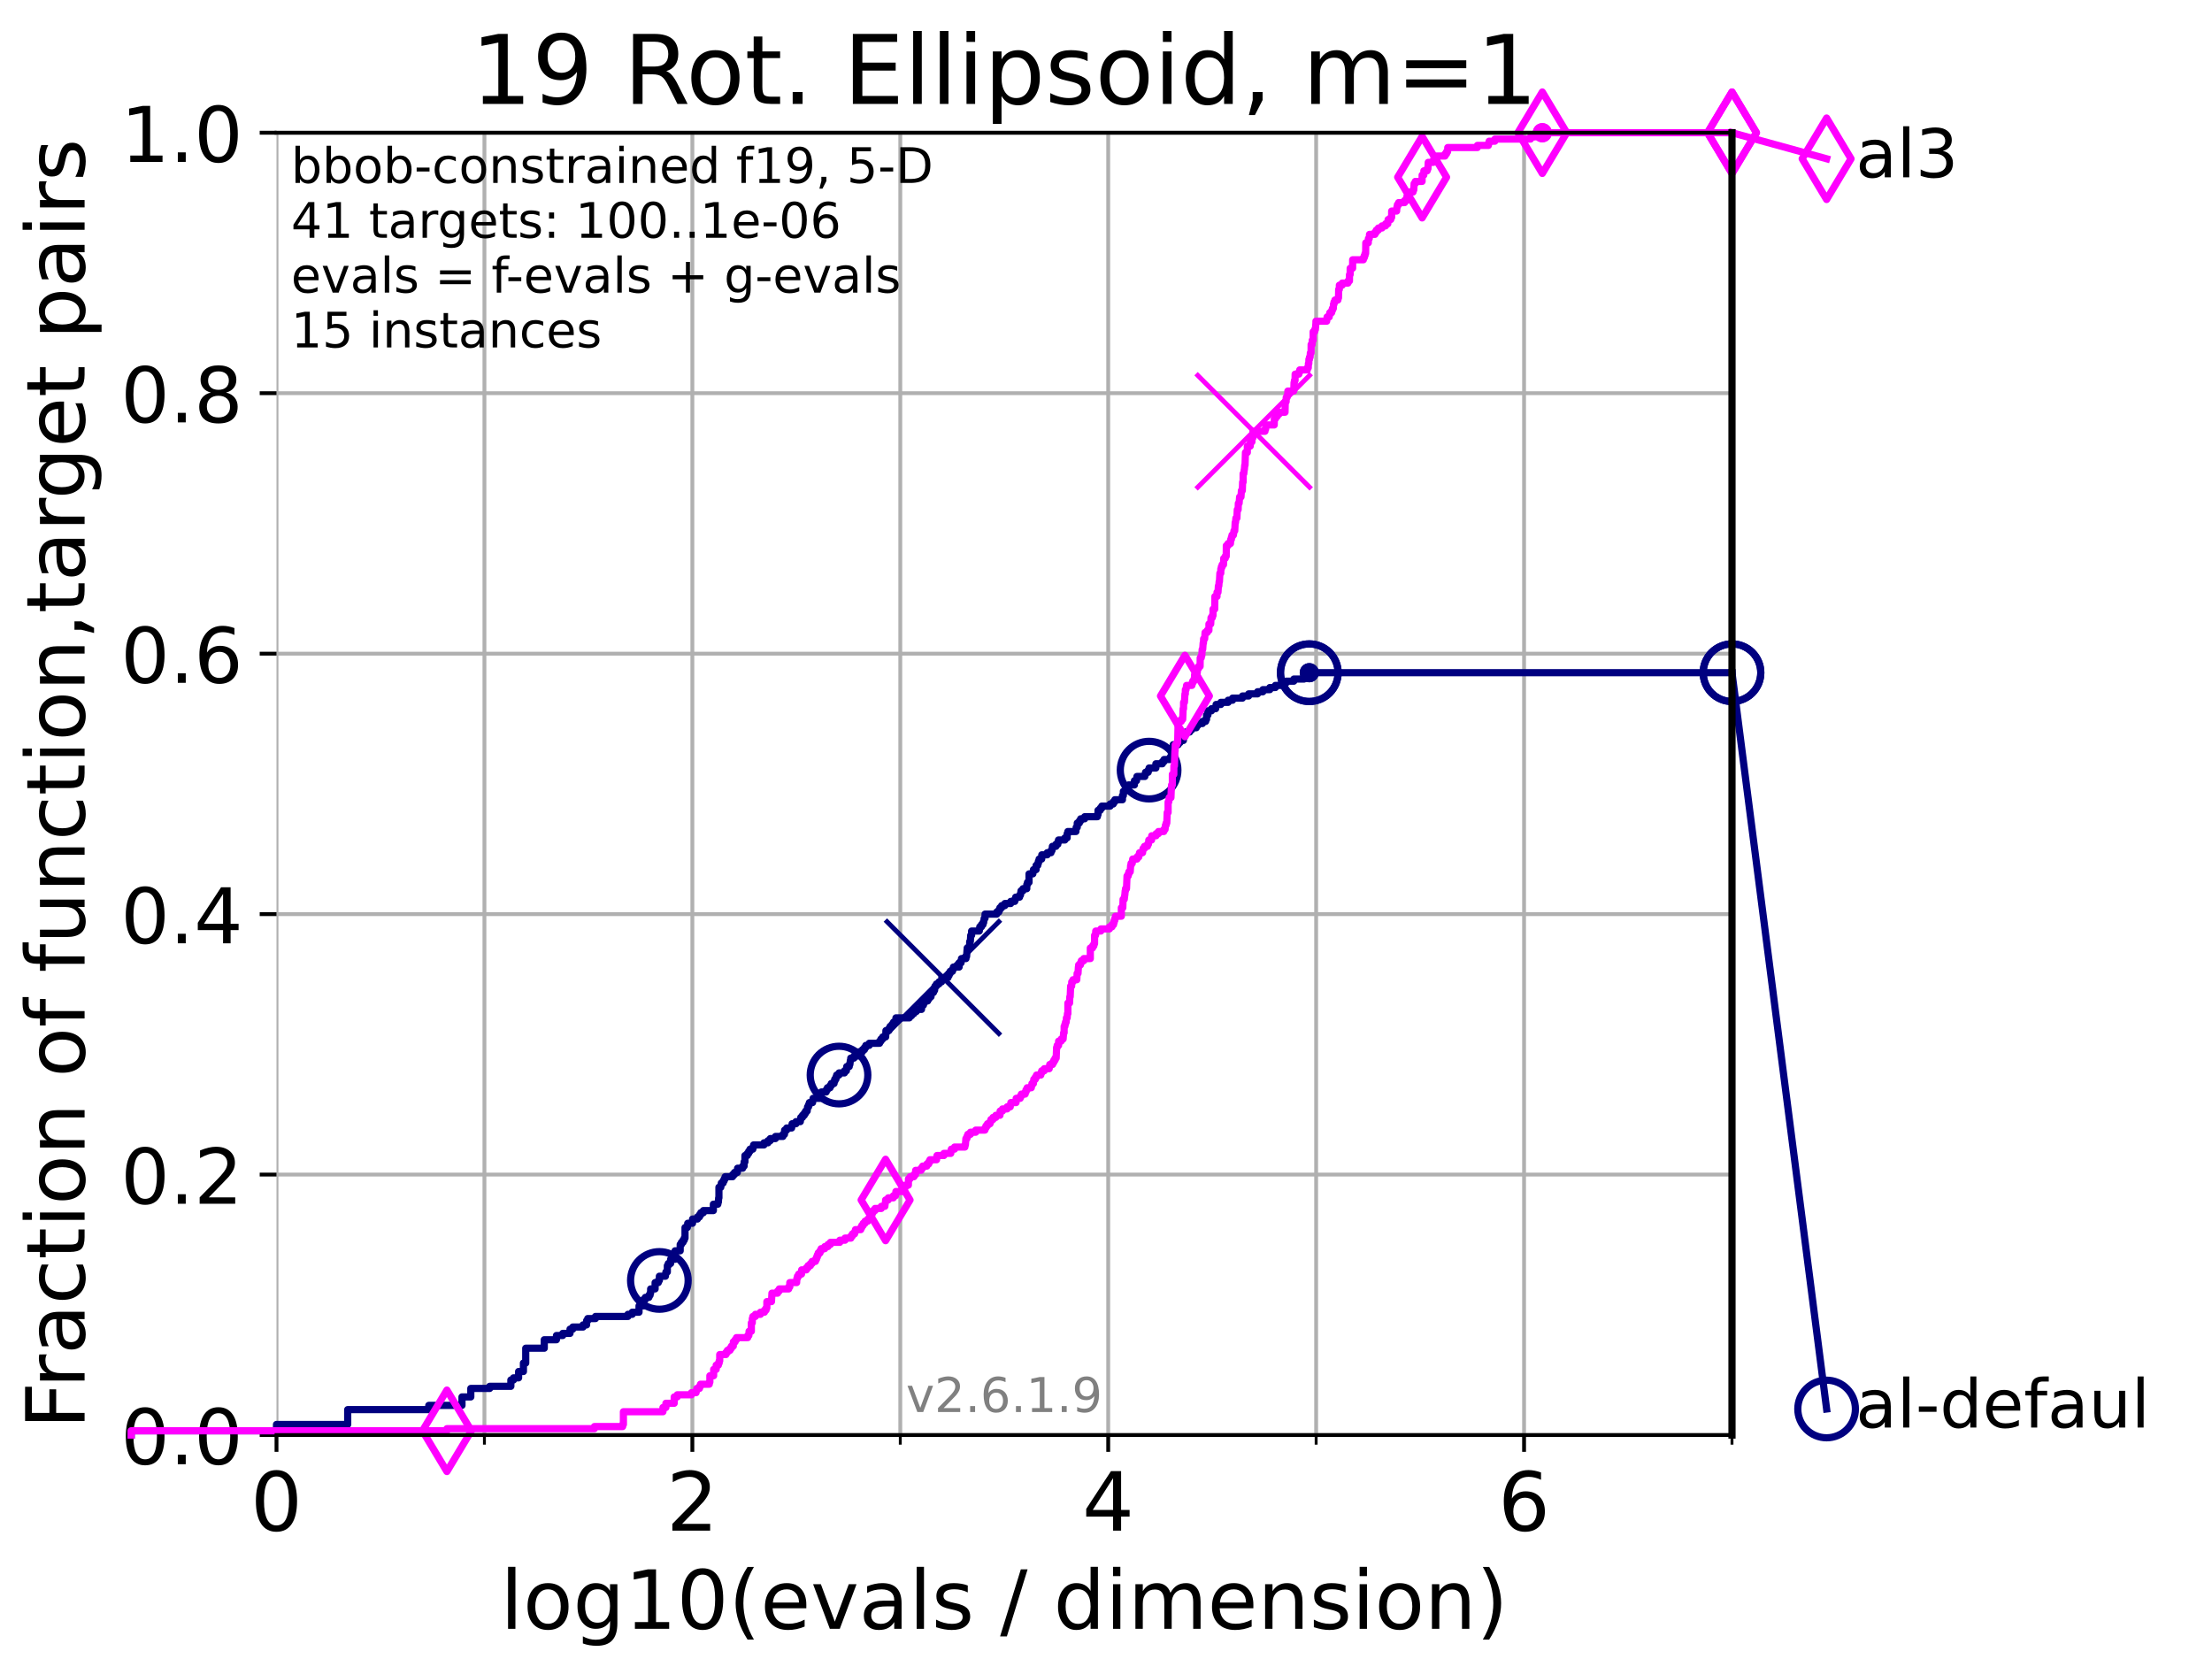 <?xml version="1.0" encoding="utf-8" standalone="no"?>
<!DOCTYPE svg PUBLIC "-//W3C//DTD SVG 1.1//EN"
  "http://www.w3.org/Graphics/SVG/1.1/DTD/svg11.dtd">
<!-- Created with matplotlib (https://matplotlib.org/) -->
<svg height="345.6pt" version="1.1" viewBox="0 0 460.8 345.6" width="460.8pt" xmlns="http://www.w3.org/2000/svg" xmlns:xlink="http://www.w3.org/1999/xlink">
 <defs>
  <style type="text/css">*{stroke-linecap:butt;stroke-linejoin:round;}</style>
 </defs>
 <g id="figure_1">
  <g id="patch_1">
   <path d="M 0 345.6 
L 460.8 345.6 
L 460.8 0 
L 0 0 
z
" style="fill:#ffffff;"/>
  </g>
  <g id="axes_1">
   <g id="patch_2">
    <path d="M 57.6 298.944 
L 360.806 298.944 
L 360.806 27.648 
L 57.6 27.648 
z
" style="fill:#ffffff;"/>
   </g>
   <g id="matplotlib.axis_1">
    <g id="xtick_1">
     <g id="line2d_1">
      <path clip-path="url(#pf2c869c2da)" d="M 57.6 298.944 
L 57.6 27.648 
" style="fill:none;stroke:#b0b0b0;stroke-linecap:square;stroke-width:0.8;"/>
     </g>
     <g id="line2d_2">
      <defs>
       <path d="M 0 0 
L 0 3.5 
" id="m6810905234" style="stroke:#000000;stroke-width:0.8;"/>
      </defs>
      <g>
       <use style="stroke:#000000;stroke-width:0.8;" x="57.6" xlink:href="#m6810905234" y="298.944"/>
      </g>
     </g>
     <g id="text_1">
      <!-- 0 -->
      <g transform="translate(52.192 318.861)scale(0.17 -0.17)">
       <defs>
        <path d="M 31.781 66.406 
Q 24.172 66.406 20.328 58.906 
Q 16.5 51.422 16.5 36.375 
Q 16.5 21.391 20.328 13.891 
Q 24.172 6.391 31.781 6.391 
Q 39.453 6.391 43.281 13.891 
Q 47.125 21.391 47.125 36.375 
Q 47.125 51.422 43.281 58.906 
Q 39.453 66.406 31.781 66.406 
z
M 31.781 74.219 
Q 44.047 74.219 50.516 64.516 
Q 56.984 54.828 56.984 36.375 
Q 56.984 17.969 50.516 8.266 
Q 44.047 -1.422 31.781 -1.422 
Q 19.531 -1.422 13.062 8.266 
Q 6.594 17.969 6.594 36.375 
Q 6.594 54.828 13.062 64.516 
Q 19.531 74.219 31.781 74.219 
z
" id="DejaVuSans-48"/>
       </defs>
       <use xlink:href="#DejaVuSans-48"/>
      </g>
     </g>
    </g>
    <g id="xtick_2">
     <g id="line2d_3">
      <path clip-path="url(#pf2c869c2da)" d="M 144.23 298.944 
L 144.23 27.648 
" style="fill:none;stroke:#b0b0b0;stroke-linecap:square;stroke-width:0.8;"/>
     </g>
     <g id="line2d_4">
      <g>
       <use style="stroke:#000000;stroke-width:0.8;" x="144.23" xlink:href="#m6810905234" y="298.944"/>
      </g>
     </g>
     <g id="text_2">
      <!-- 2 -->
      <g transform="translate(138.822 318.861)scale(0.17 -0.17)">
       <defs>
        <path d="M 19.188 8.297 
L 53.609 8.297 
L 53.609 0 
L 7.328 0 
L 7.328 8.297 
Q 12.938 14.109 22.625 23.891 
Q 32.328 33.688 34.812 36.531 
Q 39.547 41.844 41.422 45.531 
Q 43.312 49.219 43.312 52.781 
Q 43.312 58.594 39.234 62.25 
Q 35.156 65.922 28.609 65.922 
Q 23.969 65.922 18.812 64.312 
Q 13.672 62.703 7.812 59.422 
L 7.812 69.391 
Q 13.766 71.781 18.938 73 
Q 24.125 74.219 28.422 74.219 
Q 39.75 74.219 46.484 68.547 
Q 53.219 62.891 53.219 53.422 
Q 53.219 48.922 51.531 44.891 
Q 49.859 40.875 45.406 35.406 
Q 44.188 33.984 37.641 27.219 
Q 31.109 20.453 19.188 8.297 
z
" id="DejaVuSans-50"/>
       </defs>
       <use xlink:href="#DejaVuSans-50"/>
      </g>
     </g>
    </g>
    <g id="xtick_3">
     <g id="line2d_5">
      <path clip-path="url(#pf2c869c2da)" d="M 230.861 298.944 
L 230.861 27.648 
" style="fill:none;stroke:#b0b0b0;stroke-linecap:square;stroke-width:0.8;"/>
     </g>
     <g id="line2d_6">
      <g>
       <use style="stroke:#000000;stroke-width:0.8;" x="230.861" xlink:href="#m6810905234" y="298.944"/>
      </g>
     </g>
     <g id="text_3">
      <!-- 4 -->
      <g transform="translate(225.453 318.861)scale(0.17 -0.17)">
       <defs>
        <path d="M 37.797 64.312 
L 12.891 25.391 
L 37.797 25.391 
z
M 35.203 72.906 
L 47.609 72.906 
L 47.609 25.391 
L 58.016 25.391 
L 58.016 17.188 
L 47.609 17.188 
L 47.609 0 
L 37.797 0 
L 37.797 17.188 
L 4.891 17.188 
L 4.891 26.703 
z
" id="DejaVuSans-52"/>
       </defs>
       <use xlink:href="#DejaVuSans-52"/>
      </g>
     </g>
    </g>
    <g id="xtick_4">
     <g id="line2d_7">
      <path clip-path="url(#pf2c869c2da)" d="M 317.491 298.944 
L 317.491 27.648 
" style="fill:none;stroke:#b0b0b0;stroke-linecap:square;stroke-width:0.8;"/>
     </g>
     <g id="line2d_8">
      <g>
       <use style="stroke:#000000;stroke-width:0.8;" x="317.491" xlink:href="#m6810905234" y="298.944"/>
      </g>
     </g>
     <g id="text_4">
      <!-- 6 -->
      <g transform="translate(312.083 318.861)scale(0.17 -0.17)">
       <defs>
        <path d="M 33.016 40.375 
Q 26.375 40.375 22.484 35.828 
Q 18.609 31.297 18.609 23.391 
Q 18.609 15.531 22.484 10.953 
Q 26.375 6.391 33.016 6.391 
Q 39.656 6.391 43.531 10.953 
Q 47.406 15.531 47.406 23.391 
Q 47.406 31.297 43.531 35.828 
Q 39.656 40.375 33.016 40.375 
z
M 52.594 71.297 
L 52.594 62.312 
Q 48.875 64.062 45.094 64.984 
Q 41.312 65.922 37.594 65.922 
Q 27.828 65.922 22.672 59.328 
Q 17.531 52.734 16.797 39.406 
Q 19.672 43.656 24.016 45.922 
Q 28.375 48.188 33.594 48.188 
Q 44.578 48.188 50.953 41.516 
Q 57.328 34.859 57.328 23.391 
Q 57.328 12.156 50.688 5.359 
Q 44.047 -1.422 33.016 -1.422 
Q 20.359 -1.422 13.672 8.266 
Q 6.984 17.969 6.984 36.375 
Q 6.984 53.656 15.188 63.938 
Q 23.391 74.219 37.203 74.219 
Q 40.922 74.219 44.703 73.484 
Q 48.484 72.75 52.594 71.297 
z
" id="DejaVuSans-54"/>
       </defs>
       <use xlink:href="#DejaVuSans-54"/>
      </g>
     </g>
    </g>
    <g id="xtick_5">
     <g id="line2d_9">
      <path clip-path="url(#pf2c869c2da)" d="M 100.915 298.944 
L 100.915 27.648 
" style="fill:none;stroke:#b0b0b0;stroke-linecap:square;stroke-width:0.8;"/>
     </g>
     <g id="line2d_10">
      <defs>
       <path d="M 0 0 
L 0 2 
" id="m31a07fa6f6" style="stroke:#000000;stroke-width:0.6;"/>
      </defs>
      <g>
       <use style="stroke:#000000;stroke-width:0.6;" x="100.915" xlink:href="#m31a07fa6f6" y="298.944"/>
      </g>
     </g>
    </g>
    <g id="xtick_6">
     <g id="line2d_11">
      <path clip-path="url(#pf2c869c2da)" d="M 187.546 298.944 
L 187.546 27.648 
" style="fill:none;stroke:#b0b0b0;stroke-linecap:square;stroke-width:0.8;"/>
     </g>
     <g id="line2d_12">
      <g>
       <use style="stroke:#000000;stroke-width:0.6;" x="187.546" xlink:href="#m31a07fa6f6" y="298.944"/>
      </g>
     </g>
    </g>
    <g id="xtick_7">
     <g id="line2d_13">
      <path clip-path="url(#pf2c869c2da)" d="M 274.176 298.944 
L 274.176 27.648 
" style="fill:none;stroke:#b0b0b0;stroke-linecap:square;stroke-width:0.8;"/>
     </g>
     <g id="line2d_14">
      <g>
       <use style="stroke:#000000;stroke-width:0.6;" x="274.176" xlink:href="#m31a07fa6f6" y="298.944"/>
      </g>
     </g>
    </g>
    <g id="xtick_8">
     <g id="line2d_15">
      <path clip-path="url(#pf2c869c2da)" d="M 360.806 298.944 
L 360.806 27.648 
" style="fill:none;stroke:#b0b0b0;stroke-linecap:square;stroke-width:0.8;"/>
     </g>
     <g id="line2d_16">
      <g>
       <use style="stroke:#000000;stroke-width:0.6;" x="360.806" xlink:href="#m31a07fa6f6" y="298.944"/>
      </g>
     </g>
    </g>
    <g id="text_5">
     <!-- log10(evals / dimension) -->
     <g transform="translate(104.239 339.314)scale(0.17 -0.17)">
      <defs>
       <path d="M 9.422 75.984 
L 18.406 75.984 
L 18.406 0 
L 9.422 0 
z
" id="DejaVuSans-108"/>
       <path d="M 30.609 48.391 
Q 23.391 48.391 19.188 42.75 
Q 14.984 37.109 14.984 27.297 
Q 14.984 17.484 19.156 11.844 
Q 23.344 6.203 30.609 6.203 
Q 37.797 6.203 41.984 11.859 
Q 46.188 17.531 46.188 27.297 
Q 46.188 37.016 41.984 42.703 
Q 37.797 48.391 30.609 48.391 
z
M 30.609 56 
Q 42.328 56 49.016 48.375 
Q 55.719 40.766 55.719 27.297 
Q 55.719 13.875 49.016 6.219 
Q 42.328 -1.422 30.609 -1.422 
Q 18.844 -1.422 12.172 6.219 
Q 5.516 13.875 5.516 27.297 
Q 5.516 40.766 12.172 48.375 
Q 18.844 56 30.609 56 
z
" id="DejaVuSans-111"/>
       <path d="M 45.406 27.984 
Q 45.406 37.75 41.375 43.109 
Q 37.359 48.484 30.078 48.484 
Q 22.859 48.484 18.828 43.109 
Q 14.797 37.75 14.797 27.984 
Q 14.797 18.266 18.828 12.891 
Q 22.859 7.516 30.078 7.516 
Q 37.359 7.516 41.375 12.891 
Q 45.406 18.266 45.406 27.984 
z
M 54.391 6.781 
Q 54.391 -7.172 48.188 -13.984 
Q 42 -20.797 29.203 -20.797 
Q 24.469 -20.797 20.266 -20.094 
Q 16.062 -19.391 12.109 -17.922 
L 12.109 -9.188 
Q 16.062 -11.328 19.922 -12.344 
Q 23.781 -13.375 27.781 -13.375 
Q 36.625 -13.375 41.016 -8.766 
Q 45.406 -4.156 45.406 5.172 
L 45.406 9.625 
Q 42.625 4.781 38.281 2.391 
Q 33.938 0 27.875 0 
Q 17.828 0 11.672 7.656 
Q 5.516 15.328 5.516 27.984 
Q 5.516 40.672 11.672 48.328 
Q 17.828 56 27.875 56 
Q 33.938 56 38.281 53.609 
Q 42.625 51.219 45.406 46.391 
L 45.406 54.688 
L 54.391 54.688 
z
" id="DejaVuSans-103"/>
       <path d="M 12.406 8.297 
L 28.516 8.297 
L 28.516 63.922 
L 10.984 60.406 
L 10.984 69.391 
L 28.422 72.906 
L 38.281 72.906 
L 38.281 8.297 
L 54.391 8.297 
L 54.391 0 
L 12.406 0 
z
" id="DejaVuSans-49"/>
       <path d="M 31 75.875 
Q 24.469 64.656 21.281 53.656 
Q 18.109 42.672 18.109 31.391 
Q 18.109 20.125 21.312 9.062 
Q 24.516 -2 31 -13.188 
L 23.188 -13.188 
Q 15.875 -1.703 12.234 9.375 
Q 8.594 20.453 8.594 31.391 
Q 8.594 42.281 12.203 53.312 
Q 15.828 64.359 23.188 75.875 
z
" id="DejaVuSans-40"/>
       <path d="M 56.203 29.594 
L 56.203 25.203 
L 14.891 25.203 
Q 15.484 15.922 20.484 11.062 
Q 25.484 6.203 34.422 6.203 
Q 39.594 6.203 44.453 7.469 
Q 49.312 8.734 54.109 11.281 
L 54.109 2.781 
Q 49.266 0.734 44.188 -0.344 
Q 39.109 -1.422 33.891 -1.422 
Q 20.797 -1.422 13.156 6.188 
Q 5.516 13.812 5.516 26.812 
Q 5.516 40.234 12.766 48.109 
Q 20.016 56 32.328 56 
Q 43.359 56 49.781 48.891 
Q 56.203 41.797 56.203 29.594 
z
M 47.219 32.234 
Q 47.125 39.594 43.094 43.984 
Q 39.062 48.391 32.422 48.391 
Q 24.906 48.391 20.391 44.141 
Q 15.875 39.891 15.188 32.172 
z
" id="DejaVuSans-101"/>
       <path d="M 2.984 54.688 
L 12.5 54.688 
L 29.594 8.797 
L 46.688 54.688 
L 56.203 54.688 
L 35.688 0 
L 23.484 0 
z
" id="DejaVuSans-118"/>
       <path d="M 34.281 27.484 
Q 23.391 27.484 19.188 25 
Q 14.984 22.516 14.984 16.5 
Q 14.984 11.719 18.141 8.906 
Q 21.297 6.109 26.703 6.109 
Q 34.188 6.109 38.703 11.406 
Q 43.219 16.703 43.219 25.484 
L 43.219 27.484 
z
M 52.203 31.203 
L 52.203 0 
L 43.219 0 
L 43.219 8.297 
Q 40.141 3.328 35.547 0.953 
Q 30.953 -1.422 24.312 -1.422 
Q 15.922 -1.422 10.953 3.297 
Q 6 8.016 6 15.922 
Q 6 25.141 12.172 29.828 
Q 18.359 34.516 30.609 34.516 
L 43.219 34.516 
L 43.219 35.406 
Q 43.219 41.609 39.141 45 
Q 35.062 48.391 27.688 48.391 
Q 23 48.391 18.547 47.266 
Q 14.109 46.141 10.016 43.891 
L 10.016 52.203 
Q 14.938 54.109 19.578 55.047 
Q 24.219 56 28.609 56 
Q 40.484 56 46.344 49.844 
Q 52.203 43.703 52.203 31.203 
z
" id="DejaVuSans-97"/>
       <path d="M 44.281 53.078 
L 44.281 44.578 
Q 40.484 46.531 36.375 47.5 
Q 32.281 48.484 27.875 48.484 
Q 21.188 48.484 17.844 46.438 
Q 14.5 44.391 14.5 40.281 
Q 14.5 37.156 16.891 35.375 
Q 19.281 33.594 26.516 31.984 
L 29.594 31.297 
Q 39.156 29.25 43.188 25.516 
Q 47.219 21.781 47.219 15.094 
Q 47.219 7.469 41.188 3.016 
Q 35.156 -1.422 24.609 -1.422 
Q 20.219 -1.422 15.453 -0.562 
Q 10.688 0.297 5.422 2 
L 5.422 11.281 
Q 10.406 8.688 15.234 7.391 
Q 20.062 6.109 24.812 6.109 
Q 31.156 6.109 34.562 8.281 
Q 37.984 10.453 37.984 14.406 
Q 37.984 18.062 35.516 20.016 
Q 33.062 21.969 24.703 23.781 
L 21.578 24.516 
Q 13.234 26.266 9.516 29.906 
Q 5.812 33.547 5.812 39.891 
Q 5.812 47.609 11.281 51.797 
Q 16.75 56 26.812 56 
Q 31.781 56 36.172 55.266 
Q 40.578 54.547 44.281 53.078 
z
" id="DejaVuSans-115"/>
       <path id="DejaVuSans-32"/>
       <path d="M 25.391 72.906 
L 33.688 72.906 
L 8.297 -9.281 
L 0 -9.281 
z
" id="DejaVuSans-47"/>
       <path d="M 45.406 46.391 
L 45.406 75.984 
L 54.391 75.984 
L 54.391 0 
L 45.406 0 
L 45.406 8.203 
Q 42.578 3.328 38.25 0.953 
Q 33.938 -1.422 27.875 -1.422 
Q 17.969 -1.422 11.734 6.484 
Q 5.516 14.406 5.516 27.297 
Q 5.516 40.188 11.734 48.094 
Q 17.969 56 27.875 56 
Q 33.938 56 38.25 53.625 
Q 42.578 51.266 45.406 46.391 
z
M 14.797 27.297 
Q 14.797 17.391 18.875 11.75 
Q 22.953 6.109 30.078 6.109 
Q 37.203 6.109 41.297 11.75 
Q 45.406 17.391 45.406 27.297 
Q 45.406 37.203 41.297 42.844 
Q 37.203 48.484 30.078 48.484 
Q 22.953 48.484 18.875 42.844 
Q 14.797 37.203 14.797 27.297 
z
" id="DejaVuSans-100"/>
       <path d="M 9.422 54.688 
L 18.406 54.688 
L 18.406 0 
L 9.422 0 
z
M 9.422 75.984 
L 18.406 75.984 
L 18.406 64.594 
L 9.422 64.594 
z
" id="DejaVuSans-105"/>
       <path d="M 52 44.188 
Q 55.375 50.25 60.062 53.125 
Q 64.75 56 71.094 56 
Q 79.641 56 84.281 50.016 
Q 88.922 44.047 88.922 33.016 
L 88.922 0 
L 79.891 0 
L 79.891 32.719 
Q 79.891 40.578 77.094 44.375 
Q 74.312 48.188 68.609 48.188 
Q 61.625 48.188 57.562 43.547 
Q 53.516 38.922 53.516 30.906 
L 53.516 0 
L 44.484 0 
L 44.484 32.719 
Q 44.484 40.625 41.703 44.406 
Q 38.922 48.188 33.109 48.188 
Q 26.219 48.188 22.156 43.531 
Q 18.109 38.875 18.109 30.906 
L 18.109 0 
L 9.078 0 
L 9.078 54.688 
L 18.109 54.688 
L 18.109 46.188 
Q 21.188 51.219 25.484 53.609 
Q 29.781 56 35.688 56 
Q 41.656 56 45.828 52.969 
Q 50 49.953 52 44.188 
z
" id="DejaVuSans-109"/>
       <path d="M 54.891 33.016 
L 54.891 0 
L 45.906 0 
L 45.906 32.719 
Q 45.906 40.484 42.875 44.328 
Q 39.844 48.188 33.797 48.188 
Q 26.516 48.188 22.312 43.547 
Q 18.109 38.922 18.109 30.906 
L 18.109 0 
L 9.078 0 
L 9.078 54.688 
L 18.109 54.688 
L 18.109 46.188 
Q 21.344 51.125 25.703 53.562 
Q 30.078 56 35.797 56 
Q 45.219 56 50.047 50.172 
Q 54.891 44.344 54.891 33.016 
z
" id="DejaVuSans-110"/>
       <path d="M 8.016 75.875 
L 15.828 75.875 
Q 23.141 64.359 26.781 53.312 
Q 30.422 42.281 30.422 31.391 
Q 30.422 20.453 26.781 9.375 
Q 23.141 -1.703 15.828 -13.188 
L 8.016 -13.188 
Q 14.5 -2 17.703 9.062 
Q 20.906 20.125 20.906 31.391 
Q 20.906 42.672 17.703 53.656 
Q 14.5 64.656 8.016 75.875 
z
" id="DejaVuSans-41"/>
      </defs>
      <use xlink:href="#DejaVuSans-108"/>
      <use x="27.783" xlink:href="#DejaVuSans-111"/>
      <use x="88.965" xlink:href="#DejaVuSans-103"/>
      <use x="152.441" xlink:href="#DejaVuSans-49"/>
      <use x="216.064" xlink:href="#DejaVuSans-48"/>
      <use x="279.688" xlink:href="#DejaVuSans-40"/>
      <use x="318.701" xlink:href="#DejaVuSans-101"/>
      <use x="380.225" xlink:href="#DejaVuSans-118"/>
      <use x="439.404" xlink:href="#DejaVuSans-97"/>
      <use x="500.684" xlink:href="#DejaVuSans-108"/>
      <use x="528.467" xlink:href="#DejaVuSans-115"/>
      <use x="580.566" xlink:href="#DejaVuSans-32"/>
      <use x="612.354" xlink:href="#DejaVuSans-47"/>
      <use x="646.045" xlink:href="#DejaVuSans-32"/>
      <use x="677.832" xlink:href="#DejaVuSans-100"/>
      <use x="741.309" xlink:href="#DejaVuSans-105"/>
      <use x="769.092" xlink:href="#DejaVuSans-109"/>
      <use x="866.504" xlink:href="#DejaVuSans-101"/>
      <use x="928.027" xlink:href="#DejaVuSans-110"/>
      <use x="991.406" xlink:href="#DejaVuSans-115"/>
      <use x="1043.506" xlink:href="#DejaVuSans-105"/>
      <use x="1071.289" xlink:href="#DejaVuSans-111"/>
      <use x="1132.471" xlink:href="#DejaVuSans-110"/>
      <use x="1195.85" xlink:href="#DejaVuSans-41"/>
     </g>
    </g>
   </g>
   <g id="matplotlib.axis_2">
    <g id="ytick_1">
     <g id="line2d_17">
      <path clip-path="url(#pf2c869c2da)" d="M 57.6 298.944 
L 360.806 298.944 
" style="fill:none;stroke:#b0b0b0;stroke-linecap:square;stroke-width:0.8;"/>
     </g>
     <g id="line2d_18">
      <defs>
       <path d="M 0 0 
L -3.5 0 
" id="m350068130e" style="stroke:#000000;stroke-width:0.8;"/>
      </defs>
      <g>
       <use style="stroke:#000000;stroke-width:0.8;" x="57.6" xlink:href="#m350068130e" y="298.944"/>
      </g>
     </g>
     <g id="text_6">
      <!-- 0.0 -->
      <g transform="translate(25.155 305.023)scale(0.16 -0.16)">
       <defs>
        <path d="M 10.688 12.406 
L 21 12.406 
L 21 0 
L 10.688 0 
z
" id="DejaVuSans-46"/>
       </defs>
       <use xlink:href="#DejaVuSans-48"/>
       <use x="63.623" xlink:href="#DejaVuSans-46"/>
       <use x="95.41" xlink:href="#DejaVuSans-48"/>
      </g>
     </g>
    </g>
    <g id="ytick_2">
     <g id="line2d_19">
      <path clip-path="url(#pf2c869c2da)" d="M 57.6 244.685 
L 360.806 244.685 
" style="fill:none;stroke:#b0b0b0;stroke-linecap:square;stroke-width:0.8;"/>
     </g>
     <g id="line2d_20">
      <g>
       <use style="stroke:#000000;stroke-width:0.8;" x="57.6" xlink:href="#m350068130e" y="244.685"/>
      </g>
     </g>
     <g id="text_7">
      <!-- 0.2 -->
      <g transform="translate(25.155 250.764)scale(0.16 -0.16)">
       <use xlink:href="#DejaVuSans-48"/>
       <use x="63.623" xlink:href="#DejaVuSans-46"/>
       <use x="95.41" xlink:href="#DejaVuSans-50"/>
      </g>
     </g>
    </g>
    <g id="ytick_3">
     <g id="line2d_21">
      <path clip-path="url(#pf2c869c2da)" d="M 57.6 190.426 
L 360.806 190.426 
" style="fill:none;stroke:#b0b0b0;stroke-linecap:square;stroke-width:0.8;"/>
     </g>
     <g id="line2d_22">
      <g>
       <use style="stroke:#000000;stroke-width:0.8;" x="57.6" xlink:href="#m350068130e" y="190.426"/>
      </g>
     </g>
     <g id="text_8">
      <!-- 0.4 -->
      <g transform="translate(25.155 196.504)scale(0.16 -0.16)">
       <use xlink:href="#DejaVuSans-48"/>
       <use x="63.623" xlink:href="#DejaVuSans-46"/>
       <use x="95.41" xlink:href="#DejaVuSans-52"/>
      </g>
     </g>
    </g>
    <g id="ytick_4">
     <g id="line2d_23">
      <path clip-path="url(#pf2c869c2da)" d="M 57.6 136.166 
L 360.806 136.166 
" style="fill:none;stroke:#b0b0b0;stroke-linecap:square;stroke-width:0.8;"/>
     </g>
     <g id="line2d_24">
      <g>
       <use style="stroke:#000000;stroke-width:0.8;" x="57.6" xlink:href="#m350068130e" y="136.166"/>
      </g>
     </g>
     <g id="text_9">
      <!-- 0.6 -->
      <g transform="translate(25.155 142.245)scale(0.16 -0.16)">
       <use xlink:href="#DejaVuSans-48"/>
       <use x="63.623" xlink:href="#DejaVuSans-46"/>
       <use x="95.41" xlink:href="#DejaVuSans-54"/>
      </g>
     </g>
    </g>
    <g id="ytick_5">
     <g id="line2d_25">
      <path clip-path="url(#pf2c869c2da)" d="M 57.6 81.907 
L 360.806 81.907 
" style="fill:none;stroke:#b0b0b0;stroke-linecap:square;stroke-width:0.8;"/>
     </g>
     <g id="line2d_26">
      <g>
       <use style="stroke:#000000;stroke-width:0.8;" x="57.6" xlink:href="#m350068130e" y="81.907"/>
      </g>
     </g>
     <g id="text_10">
      <!-- 0.8 -->
      <g transform="translate(25.155 87.986)scale(0.16 -0.16)">
       <defs>
        <path d="M 31.781 34.625 
Q 24.75 34.625 20.719 30.859 
Q 16.703 27.094 16.703 20.516 
Q 16.703 13.922 20.719 10.156 
Q 24.75 6.391 31.781 6.391 
Q 38.812 6.391 42.859 10.172 
Q 46.922 13.969 46.922 20.516 
Q 46.922 27.094 42.891 30.859 
Q 38.875 34.625 31.781 34.625 
z
M 21.922 38.812 
Q 15.578 40.375 12.031 44.719 
Q 8.5 49.078 8.5 55.328 
Q 8.5 64.062 14.719 69.141 
Q 20.953 74.219 31.781 74.219 
Q 42.672 74.219 48.875 69.141 
Q 55.078 64.062 55.078 55.328 
Q 55.078 49.078 51.531 44.719 
Q 48 40.375 41.703 38.812 
Q 48.828 37.156 52.797 32.312 
Q 56.781 27.484 56.781 20.516 
Q 56.781 9.906 50.312 4.234 
Q 43.844 -1.422 31.781 -1.422 
Q 19.734 -1.422 13.25 4.234 
Q 6.781 9.906 6.781 20.516 
Q 6.781 27.484 10.781 32.312 
Q 14.797 37.156 21.922 38.812 
z
M 18.312 54.391 
Q 18.312 48.734 21.844 45.562 
Q 25.391 42.391 31.781 42.391 
Q 38.141 42.391 41.719 45.562 
Q 45.312 48.734 45.312 54.391 
Q 45.312 60.062 41.719 63.234 
Q 38.141 66.406 31.781 66.406 
Q 25.391 66.406 21.844 63.234 
Q 18.312 60.062 18.312 54.391 
z
" id="DejaVuSans-56"/>
       </defs>
       <use xlink:href="#DejaVuSans-48"/>
       <use x="63.623" xlink:href="#DejaVuSans-46"/>
       <use x="95.41" xlink:href="#DejaVuSans-56"/>
      </g>
     </g>
    </g>
    <g id="ytick_6">
     <g id="line2d_27">
      <path clip-path="url(#pf2c869c2da)" d="M 57.6 27.648 
L 360.806 27.648 
" style="fill:none;stroke:#b0b0b0;stroke-linecap:square;stroke-width:0.8;"/>
     </g>
     <g id="line2d_28">
      <g>
       <use style="stroke:#000000;stroke-width:0.8;" x="57.6" xlink:href="#m350068130e" y="27.648"/>
      </g>
     </g>
     <g id="text_11">
      <!-- 1.0 -->
      <g transform="translate(25.155 33.727)scale(0.16 -0.16)">
       <use xlink:href="#DejaVuSans-49"/>
       <use x="63.623" xlink:href="#DejaVuSans-46"/>
       <use x="95.41" xlink:href="#DejaVuSans-48"/>
      </g>
     </g>
    </g>
    <g id="text_12">
     <!-- Fraction of function,target pairs -->
     <g transform="translate(17.62 297.681)rotate(-90)scale(0.17 -0.17)">
      <defs>
       <path d="M 9.812 72.906 
L 51.703 72.906 
L 51.703 64.594 
L 19.672 64.594 
L 19.672 43.109 
L 48.578 43.109 
L 48.578 34.812 
L 19.672 34.812 
L 19.672 0 
L 9.812 0 
z
" id="DejaVuSans-70"/>
       <path d="M 41.109 46.297 
Q 39.594 47.172 37.812 47.578 
Q 36.031 48 33.891 48 
Q 26.266 48 22.188 43.047 
Q 18.109 38.094 18.109 28.812 
L 18.109 0 
L 9.078 0 
L 9.078 54.688 
L 18.109 54.688 
L 18.109 46.188 
Q 20.953 51.172 25.484 53.578 
Q 30.031 56 36.531 56 
Q 37.453 56 38.578 55.875 
Q 39.703 55.766 41.062 55.516 
z
" id="DejaVuSans-114"/>
       <path d="M 48.781 52.594 
L 48.781 44.188 
Q 44.969 46.297 41.141 47.344 
Q 37.312 48.391 33.406 48.391 
Q 24.656 48.391 19.812 42.844 
Q 14.984 37.312 14.984 27.297 
Q 14.984 17.281 19.812 11.734 
Q 24.656 6.203 33.406 6.203 
Q 37.312 6.203 41.141 7.25 
Q 44.969 8.297 48.781 10.406 
L 48.781 2.094 
Q 45.016 0.344 40.984 -0.531 
Q 36.969 -1.422 32.422 -1.422 
Q 20.062 -1.422 12.781 6.344 
Q 5.516 14.109 5.516 27.297 
Q 5.516 40.672 12.859 48.328 
Q 20.219 56 33.016 56 
Q 37.156 56 41.109 55.141 
Q 45.062 54.297 48.781 52.594 
z
" id="DejaVuSans-99"/>
       <path d="M 18.312 70.219 
L 18.312 54.688 
L 36.812 54.688 
L 36.812 47.703 
L 18.312 47.703 
L 18.312 18.016 
Q 18.312 11.328 20.141 9.422 
Q 21.969 7.516 27.594 7.516 
L 36.812 7.516 
L 36.812 0 
L 27.594 0 
Q 17.188 0 13.234 3.875 
Q 9.281 7.766 9.281 18.016 
L 9.281 47.703 
L 2.688 47.703 
L 2.688 54.688 
L 9.281 54.688 
L 9.281 70.219 
z
" id="DejaVuSans-116"/>
       <path d="M 37.109 75.984 
L 37.109 68.5 
L 28.516 68.5 
Q 23.688 68.5 21.797 66.547 
Q 19.922 64.594 19.922 59.516 
L 19.922 54.688 
L 34.719 54.688 
L 34.719 47.703 
L 19.922 47.703 
L 19.922 0 
L 10.891 0 
L 10.891 47.703 
L 2.297 47.703 
L 2.297 54.688 
L 10.891 54.688 
L 10.891 58.5 
Q 10.891 67.625 15.141 71.797 
Q 19.391 75.984 28.609 75.984 
z
" id="DejaVuSans-102"/>
       <path d="M 8.5 21.578 
L 8.5 54.688 
L 17.484 54.688 
L 17.484 21.922 
Q 17.484 14.156 20.5 10.266 
Q 23.531 6.391 29.594 6.391 
Q 36.859 6.391 41.078 11.031 
Q 45.312 15.672 45.312 23.688 
L 45.312 54.688 
L 54.297 54.688 
L 54.297 0 
L 45.312 0 
L 45.312 8.406 
Q 42.047 3.422 37.719 1 
Q 33.406 -1.422 27.688 -1.422 
Q 18.266 -1.422 13.375 4.438 
Q 8.5 10.297 8.5 21.578 
z
M 31.109 56 
z
" id="DejaVuSans-117"/>
       <path d="M 11.719 12.406 
L 22.016 12.406 
L 22.016 4 
L 14.016 -11.625 
L 7.719 -11.625 
L 11.719 4 
z
" id="DejaVuSans-44"/>
       <path d="M 18.109 8.203 
L 18.109 -20.797 
L 9.078 -20.797 
L 9.078 54.688 
L 18.109 54.688 
L 18.109 46.391 
Q 20.953 51.266 25.266 53.625 
Q 29.594 56 35.594 56 
Q 45.562 56 51.781 48.094 
Q 58.016 40.188 58.016 27.297 
Q 58.016 14.406 51.781 6.484 
Q 45.562 -1.422 35.594 -1.422 
Q 29.594 -1.422 25.266 0.953 
Q 20.953 3.328 18.109 8.203 
z
M 48.688 27.297 
Q 48.688 37.203 44.609 42.844 
Q 40.531 48.484 33.406 48.484 
Q 26.266 48.484 22.188 42.844 
Q 18.109 37.203 18.109 27.297 
Q 18.109 17.391 22.188 11.75 
Q 26.266 6.109 33.406 6.109 
Q 40.531 6.109 44.609 11.75 
Q 48.688 17.391 48.688 27.297 
z
" id="DejaVuSans-112"/>
      </defs>
      <use xlink:href="#DejaVuSans-70"/>
      <use x="50.27" xlink:href="#DejaVuSans-114"/>
      <use x="91.383" xlink:href="#DejaVuSans-97"/>
      <use x="152.662" xlink:href="#DejaVuSans-99"/>
      <use x="207.643" xlink:href="#DejaVuSans-116"/>
      <use x="246.852" xlink:href="#DejaVuSans-105"/>
      <use x="274.635" xlink:href="#DejaVuSans-111"/>
      <use x="335.816" xlink:href="#DejaVuSans-110"/>
      <use x="399.195" xlink:href="#DejaVuSans-32"/>
      <use x="430.982" xlink:href="#DejaVuSans-111"/>
      <use x="492.164" xlink:href="#DejaVuSans-102"/>
      <use x="527.369" xlink:href="#DejaVuSans-32"/>
      <use x="559.156" xlink:href="#DejaVuSans-102"/>
      <use x="594.361" xlink:href="#DejaVuSans-117"/>
      <use x="657.74" xlink:href="#DejaVuSans-110"/>
      <use x="721.119" xlink:href="#DejaVuSans-99"/>
      <use x="776.1" xlink:href="#DejaVuSans-116"/>
      <use x="815.309" xlink:href="#DejaVuSans-105"/>
      <use x="843.092" xlink:href="#DejaVuSans-111"/>
      <use x="904.273" xlink:href="#DejaVuSans-110"/>
      <use x="967.652" xlink:href="#DejaVuSans-44"/>
      <use x="999.439" xlink:href="#DejaVuSans-116"/>
      <use x="1038.648" xlink:href="#DejaVuSans-97"/>
      <use x="1099.928" xlink:href="#DejaVuSans-114"/>
      <use x="1139.291" xlink:href="#DejaVuSans-103"/>
      <use x="1202.768" xlink:href="#DejaVuSans-101"/>
      <use x="1264.291" xlink:href="#DejaVuSans-116"/>
      <use x="1303.5" xlink:href="#DejaVuSans-32"/>
      <use x="1335.287" xlink:href="#DejaVuSans-112"/>
      <use x="1398.764" xlink:href="#DejaVuSans-97"/>
      <use x="1460.043" xlink:href="#DejaVuSans-105"/>
      <use x="1487.826" xlink:href="#DejaVuSans-114"/>
      <use x="1528.939" xlink:href="#DejaVuSans-115"/>
     </g>
    </g>
   </g>
   <g id="line2d_29">
    <defs>
     <path d="M 0 1.5 
C 0.398 1.5 0.779 1.342 1.061 1.061 
C 1.342 0.779 1.5 0.398 1.5 0 
C 1.5 -0.398 1.342 -0.779 1.061 -1.061 
C 0.779 -1.342 0.398 -1.5 0 -1.5 
C -0.398 -1.5 -0.779 -1.342 -1.061 -1.061 
C -1.342 -0.779 -1.5 -0.398 -1.5 0 
C -1.5 0.398 -1.342 0.779 -1.061 1.061 
C -0.779 1.342 -0.398 1.5 0 1.5 
z
" id="m06210a7776" style="stroke:#000080;"/>
    </defs>
    <g>
     <use style="fill:#000080;stroke:#000080;" x="272.752" xlink:href="#m06210a7776" y="140.137"/>
     <use style="fill:#000080;stroke:#000080;" x="272.752" xlink:href="#m06210a7776" y="140.137"/>
    </g>
   </g>
   <g id="line2d_30">
    <path d="M 27.324 298.944 
L 27.324 298.062 
L 57.6 298.062 
L 57.6 296.738 
L 72.432 296.738 
L 72.432 293.65 
L 89.324 293.65 
L 89.324 292.768 
L 96.241 292.768 
L 96.241 291.004 
L 98.078 291.004 
L 98.078 289.239 
L 102.011 289.239 
L 102.011 288.798 
L 106.421 288.798 
L 106.421 287.475 
L 106.974 287.475 
L 106.974 287.033 
L 108.034 287.033 
L 108.034 285.71 
L 109.038 285.71 
L 109.038 283.946 
L 109.52 283.946 
L 109.52 280.858 
L 113.381 280.858 
L 113.381 279.093 
L 115.918 279.093 
L 115.918 278.211 
L 117.227 278.211 
L 117.227 277.77 
L 118.745 277.77 
L 118.745 276.887 
L 119.319 276.887 
L 119.319 276.446 
L 121.456 276.446 
L 121.456 276.005 
L 122.199 276.005 
L 122.199 275.123 
L 122.44 275.123 
L 122.44 274.682 
L 124.047 274.682 
L 124.047 274.241 
L 130.811 274.241 
L 130.811 273.799 
L 131.711 273.799 
L 131.711 273.358 
L 133.12 273.358 
L 133.12 272.035 
L 134.048 272.035 
L 134.048 270.712 
L 134.432 270.712 
L 134.432 270.27 
L 135.177 270.27 
L 135.177 269.829 
L 135.419 269.829 
L 135.419 269.388 
L 135.539 269.388 
L 135.539 268.506 
L 136.471 268.506 
L 136.471 267.183 
L 137.141 267.183 
L 137.141 266.741 
L 137.359 266.741 
L 137.359 265.859 
L 138.617 265.859 
L 138.718 264.977 
L 139.018 264.977 
L 139.018 263.653 
L 139.216 263.653 
L 139.216 263.212 
L 139.701 263.212 
L 139.701 262.33 
L 140.634 262.33 
L 140.634 260.566 
L 141.697 260.566 
L 141.697 259.242 
L 141.953 259.242 
L 141.953 258.801 
L 142.29 258.801 
L 142.29 258.36 
L 142.539 258.36 
L 142.539 257.919 
L 142.703 257.919 
L 142.703 255.713 
L 143.186 255.713 
L 143.265 254.831 
L 144.268 254.831 
L 144.268 253.949 
L 145.291 253.949 
L 145.291 253.507 
L 145.713 253.507 
L 145.713 253.066 
L 145.989 253.066 
L 145.989 252.625 
L 146.53 252.625 
L 146.53 252.184 
L 148.608 252.184 
L 148.608 250.861 
L 149.538 250.861 
L 149.538 250.42 
L 149.652 250.42 
L 149.708 249.537 
L 149.764 249.537 
L 149.764 247.332 
L 150.152 247.332 
L 150.262 246.449 
L 150.64 246.449 
L 150.64 246.008 
L 150.853 246.008 
L 150.853 245.567 
L 151.064 245.567 
L 151.064 245.126 
L 152.62 245.126 
L 152.62 244.685 
L 153.001 244.685 
L 153.001 244.244 
L 153.605 244.244 
L 153.651 243.361 
L 154.715 243.361 
L 154.715 242.92 
L 155.014 242.92 
L 155.014 242.038 
L 155.183 242.038 
L 155.183 240.715 
L 155.681 240.715 
L 155.681 240.273 
L 155.965 240.273 
L 155.965 239.832 
L 156.245 239.832 
L 156.245 239.391 
L 156.832 239.391 
L 156.832 238.95 
L 156.985 238.95 
L 156.985 238.509 
L 159.148 238.509 
L 159.148 238.068 
L 159.98 238.068 
L 159.98 237.627 
L 160.463 237.627 
L 160.463 237.186 
L 161.542 237.186 
L 161.542 236.744 
L 163.095 236.744 
L 163.095 236.303 
L 163.424 236.303 
L 163.451 235.421 
L 163.879 235.421 
L 163.879 234.98 
L 164.91 234.98 
L 165.01 234.098 
L 165.815 234.098 
L 165.815 233.657 
L 166.724 233.657 
L 166.815 232.774 
L 167.174 232.774 
L 167.174 232.333 
L 167.548 232.333 
L 167.548 231.892 
L 167.829 231.892 
L 167.829 231.451 
L 168.148 231.451 
L 168.232 230.569 
L 168.441 230.569 
L 168.441 230.127 
L 168.607 230.127 
L 168.607 229.686 
L 169.274 229.686 
L 169.374 228.804 
L 170.801 228.804 
L 170.801 228.363 
L 171.001 228.363 
L 171.092 227.481 
L 172.11 227.481 
L 172.11 227.04 
L 172.365 227.04 
L 172.365 226.598 
L 172.913 226.598 
L 172.913 226.157 
L 173.174 226.157 
L 173.174 225.716 
L 173.746 225.716 
L 173.746 225.275 
L 173.887 225.275 
L 173.887 224.834 
L 174.134 224.834 
L 174.134 224.393 
L 174.287 224.393 
L 174.287 223.952 
L 174.783 223.952 
L 174.783 223.51 
L 175.919 223.51 
L 175.919 223.069 
L 176.32 223.069 
L 176.388 222.187 
L 176.912 222.187 
L 176.912 221.746 
L 177.044 221.746 
L 177.149 220.864 
L 177.227 220.864 
L 177.227 220.423 
L 177.905 220.423 
L 177.905 219.981 
L 178.716 219.981 
L 178.716 219.54 
L 178.943 219.54 
L 178.943 219.099 
L 179.666 219.099 
L 179.666 218.658 
L 180.085 218.658 
L 180.085 218.217 
L 180.362 218.217 
L 180.362 217.776 
L 181.076 217.776 
L 181.076 217.335 
L 183.23 217.335 
L 183.23 216.894 
L 183.521 216.894 
L 183.521 216.452 
L 183.881 216.452 
L 183.881 216.011 
L 184.502 216.011 
L 184.555 214.688 
L 185.179 214.688 
L 185.179 214.247 
L 185.425 214.247 
L 185.425 213.806 
L 185.842 213.806 
L 185.842 213.364 
L 186.136 213.364 
L 186.136 212.923 
L 186.624 212.923 
L 186.64 212.041 
L 189.437 212.041 
L 189.437 211.6 
L 189.895 211.6 
L 189.895 211.159 
L 190.367 211.159 
L 190.367 210.718 
L 190.891 210.718 
L 190.891 210.277 
L 191.968 210.277 
L 191.997 209.394 
L 192.362 209.394 
L 192.362 208.953 
L 192.565 208.953 
L 192.565 208.512 
L 193.255 208.512 
L 193.255 208.071 
L 193.542 208.071 
L 193.542 207.63 
L 193.948 207.63 
L 193.996 206.747 
L 194.465 206.747 
L 194.465 206.306 
L 194.693 206.306 
L 194.78 205.424 
L 195.075 205.424 
L 195.075 204.983 
L 195.602 204.983 
L 195.602 204.542 
L 196.148 204.542 
L 196.2 203.66 
L 197.483 203.66 
L 197.483 203.218 
L 197.713 203.218 
L 197.713 202.777 
L 197.943 202.777 
L 197.943 202.336 
L 198.422 202.336 
L 198.422 201.895 
L 198.611 201.895 
L 198.611 201.454 
L 199.805 201.454 
L 199.805 200.572 
L 200.209 200.572 
L 200.293 199.689 
L 201.228 199.689 
L 201.228 199.248 
L 201.359 199.248 
L 201.449 197.925 
L 201.485 197.925 
L 201.485 197.484 
L 201.882 197.484 
L 201.882 197.043 
L 202.001 197.043 
L 202.001 196.16 
L 202.137 196.16 
L 202.22 194.837 
L 202.402 194.837 
L 202.402 193.955 
L 204.005 193.955 
L 204.102 193.072 
L 204.451 193.072 
L 204.451 192.631 
L 204.761 192.631 
L 204.761 192.19 
L 204.911 192.19 
L 205.019 191.308 
L 205.199 191.308 
L 205.205 190.426 
L 207.637 190.426 
L 207.637 189.984 
L 208.081 189.984 
L 208.081 189.543 
L 208.292 189.543 
L 208.292 189.102 
L 208.663 189.102 
L 208.663 188.661 
L 209.33 188.661 
L 209.33 188.22 
L 210.55 188.22 
L 210.55 187.779 
L 211.395 187.779 
L 211.395 187.338 
L 211.58 187.338 
L 211.58 186.897 
L 212.393 186.897 
L 212.393 186.455 
L 212.587 186.455 
L 212.692 185.573 
L 213.1 185.573 
L 213.1 185.132 
L 213.896 185.132 
L 213.905 184.25 
L 214.04 184.25 
L 214.04 183.809 
L 214.364 183.809 
L 214.364 182.044 
L 215.161 182.044 
L 215.161 181.603 
L 215.286 181.603 
L 215.286 181.162 
L 215.837 181.162 
L 215.837 180.28 
L 216.183 180.28 
L 216.183 179.838 
L 216.321 179.838 
L 216.321 179.397 
L 216.465 179.397 
L 216.465 178.956 
L 217.004 178.956 
L 217.022 178.074 
L 218.153 178.074 
L 218.153 177.633 
L 218.938 177.633 
L 218.938 177.192 
L 219.144 177.192 
L 219.232 176.309 
L 219.975 176.309 
L 219.975 175.868 
L 220.368 175.868 
L 220.368 175.427 
L 220.498 175.427 
L 220.498 174.986 
L 221.828 174.986 
L 221.828 174.545 
L 222.306 174.545 
L 222.306 173.663 
L 222.453 173.663 
L 222.453 173.221 
L 224.132 173.221 
L 224.189 172.339 
L 224.412 172.339 
L 224.412 171.457 
L 224.852 171.457 
L 224.852 171.016 
L 225.116 171.016 
L 225.116 170.575 
L 225.961 170.575 
L 225.961 170.134 
L 228.604 170.134 
L 228.604 169.692 
L 228.737 169.692 
L 228.737 168.81 
L 229.194 168.81 
L 229.194 168.369 
L 229.517 168.369 
L 229.517 167.928 
L 231.273 167.928 
L 231.273 167.487 
L 231.914 167.487 
L 231.914 167.046 
L 232.231 167.046 
L 232.231 166.604 
L 233.825 166.604 
L 233.825 165.722 
L 234.015 165.722 
L 234.015 164.84 
L 234.411 164.84 
L 234.411 164.399 
L 234.846 164.399 
L 234.846 163.958 
L 235.086 163.958 
L 235.086 163.517 
L 236.323 163.517 
L 236.323 162.634 
L 236.757 162.634 
L 236.843 161.752 
L 238.491 161.752 
L 238.491 161.311 
L 238.634 161.311 
L 238.634 160.87 
L 239.186 160.87 
L 239.186 160.429 
L 239.377 160.429 
L 239.377 159.988 
L 240.789 159.988 
L 240.789 159.105 
L 242.146 159.105 
L 242.146 158.664 
L 242.489 158.664 
L 242.489 158.223 
L 243.733 158.223 
L 243.733 157.782 
L 243.99 157.782 
L 244.049 156.458 
L 244.253 156.458 
L 244.253 156.017 
L 244.399 156.017 
L 244.399 155.135 
L 245.435 155.135 
L 245.435 154.694 
L 245.813 154.694 
L 245.813 154.253 
L 246.523 154.253 
L 246.572 153.371 
L 246.776 153.371 
L 246.776 152.929 
L 247.003 152.929 
L 247.003 152.488 
L 247.837 152.488 
L 247.837 152.047 
L 248.24 152.047 
L 248.24 151.606 
L 249.202 151.606 
L 249.202 151.165 
L 249.512 151.165 
L 249.512 150.724 
L 250.495 150.724 
L 250.495 150.283 
L 251.161 150.283 
L 251.161 149.841 
L 251.35 149.841 
L 251.35 148.959 
L 251.628 148.959 
L 251.628 148.077 
L 252.377 148.077 
L 252.377 147.636 
L 253.247 147.636 
L 253.337 146.754 
L 254.326 146.754 
L 254.326 146.312 
L 255.844 146.312 
L 255.844 145.871 
L 256.762 145.871 
L 256.762 145.43 
L 258.824 145.43 
L 258.824 144.989 
L 260.117 144.989 
L 260.117 144.548 
L 261.974 144.548 
L 261.974 144.107 
L 263.081 144.107 
L 263.081 143.666 
L 264.529 143.666 
L 264.529 143.225 
L 265.687 143.225 
L 265.687 142.783 
L 267.492 142.783 
L 267.492 142.342 
L 267.86 142.342 
L 267.86 141.901 
L 269.53 141.901 
L 269.53 141.46 
L 271.655 141.46 
L 271.655 141.019 
L 272.423 141.019 
L 272.423 140.578 
L 272.752 140.578 
L 272.752 140.137 
L 360.806 140.137 
L 360.806 140.137 
" style="fill:none;stroke:#000080;stroke-linecap:square;stroke-width:1.5;"/>
   </g>
   <g id="line2d_31">
    <defs>
     <path d="M 0 6 
C 1.591 6 3.117 5.368 4.243 4.243 
C 5.368 3.117 6 1.591 6 0 
C 6 -1.591 5.368 -3.117 4.243 -4.243 
C 3.117 -5.368 1.591 -6 0 -6 
C -1.591 -6 -3.117 -5.368 -4.243 -4.243 
C -5.368 -3.117 -6 -1.591 -6 0 
C -6 1.591 -5.368 3.117 -4.243 4.243 
C -3.117 5.368 -1.591 6 0 6 
z
" id="mea98d672f0" style="stroke:#000080;stroke-width:1.5;"/>
    </defs>
    <g>
     <use style="fill-opacity:0;stroke:#000080;stroke-width:1.5;" x="137.359" xlink:href="#mea98d672f0" y="266.741"/>
     <use style="fill-opacity:0;stroke:#000080;stroke-width:1.5;" x="174.783" xlink:href="#mea98d672f0" y="223.952"/>
     <use style="fill-opacity:0;stroke:#000080;stroke-width:1.5;" x="239.377" xlink:href="#mea98d672f0" y="160.429"/>
     <use style="fill-opacity:0;stroke:#000080;stroke-width:1.5;" x="272.752" xlink:href="#mea98d672f0" y="140.137"/>
     <use style="fill-opacity:0;stroke:#000080;stroke-width:1.5;" x="272.752" xlink:href="#mea98d672f0" y="140.137"/>
     <use style="fill-opacity:0;stroke:#000080;stroke-width:1.5;" x="360.806" xlink:href="#mea98d672f0" y="140.137"/>
    </g>
   </g>
   <g id="line2d_32">
    <path style="fill:none;stroke:#000080;stroke-linecap:square;stroke-width:1.5;"/>
    <g/>
   </g>
   <g id="line2d_33">
    <path clip-path="url(#pf2c869c2da)" d="M 196.432 203.66 
" style="fill:none;stroke:#000080;stroke-linecap:square;stroke-width:1.5;"/>
    <defs>
     <path d="M -12 12 
L 12 -12 
M -12 -12 
L 12 12 
" id="m9e8ee706d7" style="stroke:#000080;"/>
    </defs>
    <g clip-path="url(#pf2c869c2da)">
     <use style="fill:#000080;stroke:#000080;" x="196.432" xlink:href="#m9e8ee706d7" y="203.66"/>
    </g>
   </g>
   <g id="line2d_34">
    <defs>
     <path d="M 0 1.5 
C 0.398 1.5 0.779 1.342 1.061 1.061 
C 1.342 0.779 1.5 0.398 1.5 0 
C 1.5 -0.398 1.342 -0.779 1.061 -1.061 
C 0.779 -1.342 0.398 -1.5 0 -1.5 
C -0.398 -1.5 -0.779 -1.342 -1.061 -1.061 
C -1.342 -0.779 -1.5 -0.398 -1.5 0 
C -1.5 0.398 -1.342 0.779 -1.061 1.061 
C -0.779 1.342 -0.398 1.5 0 1.5 
z
" id="m147ed728d2" style="stroke:#ff00ff;"/>
    </defs>
    <g>
     <use style="fill:#ff00ff;stroke:#ff00ff;" x="321.294" xlink:href="#m147ed728d2" y="27.648"/>
     <use style="fill:#ff00ff;stroke:#ff00ff;" x="321.294" xlink:href="#m147ed728d2" y="27.648"/>
    </g>
   </g>
   <g id="line2d_35">
    <path d="M 27.324 298.944 
L 27.324 298.062 
L 93.099 298.062 
L 93.099 297.621 
L 123.825 297.621 
L 123.825 297.179 
L 129.704 297.179 
L 129.704 296.738 
L 129.866 296.738 
L 129.866 294.092 
L 138.103 294.092 
L 138.103 293.209 
L 138.718 293.209 
L 138.718 292.327 
L 140.451 292.327 
L 140.451 291.004 
L 141.084 291.004 
L 141.084 290.562 
L 144.041 290.562 
L 144.041 290.121 
L 145.004 290.121 
L 145.004 289.68 
L 145.148 289.68 
L 145.148 289.239 
L 145.713 289.239 
L 145.713 288.798 
L 145.92 288.798 
L 145.92 288.357 
L 147.754 288.357 
L 147.754 287.916 
L 147.878 287.916 
L 147.878 286.592 
L 148.667 286.592 
L 148.667 285.269 
L 149.195 285.269 
L 149.195 284.387 
L 149.652 284.387 
L 149.652 283.946 
L 149.82 283.946 
L 149.82 283.504 
L 149.931 283.504 
L 149.931 282.181 
L 151.22 282.181 
L 151.22 281.74 
L 151.529 281.74 
L 151.529 281.299 
L 152.082 281.299 
L 152.082 280.858 
L 152.377 280.858 
L 152.377 280.416 
L 152.764 280.416 
L 152.764 279.534 
L 153.142 279.534 
L 153.142 279.093 
L 153.421 279.093 
L 153.421 278.652 
L 155.762 278.652 
L 155.762 278.211 
L 156.005 278.211 
L 156.045 277.329 
L 156.521 277.329 
L 156.521 275.564 
L 156.716 275.564 
L 156.716 274.682 
L 156.832 274.682 
L 156.832 274.241 
L 157.363 274.241 
L 157.363 273.799 
L 158.419 273.799 
L 158.419 273.358 
L 159.25 273.358 
L 159.25 272.917 
L 159.585 272.917 
L 159.585 272.476 
L 159.751 272.476 
L 159.751 271.153 
L 160.715 271.153 
L 160.809 269.388 
L 161.987 269.388 
L 161.987 268.947 
L 162.335 268.947 
L 162.335 268.506 
L 164.298 268.506 
L 164.298 268.065 
L 164.53 268.065 
L 164.53 267.183 
L 165.958 267.183 
L 166.005 266.3 
L 166.123 266.3 
L 166.123 265.859 
L 166.38 265.859 
L 166.38 265.418 
L 166.973 265.418 
L 166.995 264.536 
L 167.979 264.536 
L 167.979 264.095 
L 168.337 264.095 
L 168.337 263.653 
L 168.832 263.653 
L 168.832 263.212 
L 169.175 263.212 
L 169.175 262.771 
L 169.881 262.771 
L 169.881 262.33 
L 170.091 262.33 
L 170.091 261.889 
L 170.262 261.889 
L 170.262 261.448 
L 170.449 261.448 
L 170.449 261.007 
L 170.819 261.007 
L 170.819 260.566 
L 171.056 260.566 
L 171.056 260.124 
L 171.817 260.124 
L 171.817 259.683 
L 172.483 259.683 
L 172.483 259.242 
L 172.995 259.242 
L 172.995 258.801 
L 174.945 258.801 
L 174.945 258.36 
L 176.031 258.36 
L 176.031 257.919 
L 177.266 257.919 
L 177.266 257.478 
L 177.575 257.478 
L 177.575 257.036 
L 178.03 257.036 
L 178.03 256.595 
L 178.204 256.595 
L 178.204 256.154 
L 179.308 256.154 
L 179.308 255.713 
L 179.529 255.713 
L 179.529 255.272 
L 179.826 255.272 
L 179.826 254.831 
L 180.208 254.831 
L 180.208 254.39 
L 180.788 254.39 
L 180.788 253.949 
L 181.235 253.949 
L 181.235 253.507 
L 181.402 253.507 
L 181.402 253.066 
L 181.651 253.066 
L 181.651 252.625 
L 181.856 252.625 
L 181.856 252.184 
L 182.289 252.184 
L 182.289 251.743 
L 183.586 251.743 
L 183.586 251.302 
L 184.333 251.302 
L 184.44 250.42 
L 184.484 250.42 
L 184.484 249.978 
L 185.042 249.978 
L 185.042 249.537 
L 186.095 249.537 
L 186.095 249.096 
L 186.561 249.096 
L 186.632 248.214 
L 187.914 248.214 
L 187.914 247.773 
L 188.374 247.773 
L 188.374 247.332 
L 188.596 247.332 
L 188.596 246.89 
L 189.232 246.89 
L 189.253 245.567 
L 189.593 245.567 
L 189.593 245.126 
L 190.399 245.126 
L 190.399 244.685 
L 190.739 244.685 
L 190.745 243.803 
L 191.884 243.803 
L 191.884 243.361 
L 192.204 243.361 
L 192.204 242.92 
L 193.082 242.92 
L 193.082 242.479 
L 193.476 242.479 
L 193.476 242.038 
L 193.721 242.038 
L 193.721 241.597 
L 195.105 241.597 
L 195.191 240.715 
L 196.632 240.715 
L 196.632 240.273 
L 198.066 240.273 
L 198.169 239.391 
L 198.85 239.391 
L 198.85 238.95 
L 201 238.95 
L 201 238.509 
L 201.113 238.509 
L 201.212 237.186 
L 201.429 237.186 
L 201.429 236.744 
L 201.612 236.744 
L 201.612 236.303 
L 202.163 236.303 
L 202.163 235.862 
L 203.258 235.862 
L 203.258 235.421 
L 205.174 235.421 
L 205.174 234.98 
L 205.391 234.98 
L 205.391 234.539 
L 205.709 234.539 
L 205.709 234.098 
L 206.246 234.098 
L 206.246 233.657 
L 206.423 233.657 
L 206.423 233.215 
L 206.867 233.215 
L 206.867 232.774 
L 207.456 232.774 
L 207.456 232.333 
L 208.314 232.333 
L 208.341 231.451 
L 208.838 231.451 
L 208.838 231.01 
L 209.802 231.01 
L 209.802 230.569 
L 210.455 230.569 
L 210.455 230.127 
L 210.579 230.127 
L 210.579 229.686 
L 211.664 229.686 
L 211.689 228.804 
L 212.525 228.804 
L 212.525 228.363 
L 212.759 228.363 
L 212.759 227.922 
L 213.561 227.922 
L 213.561 227.481 
L 213.732 227.481 
L 213.732 227.04 
L 213.975 227.04 
L 213.975 226.598 
L 214.839 226.598 
L 214.839 226.157 
L 214.971 226.157 
L 214.971 225.716 
L 215.28 225.716 
L 215.358 224.834 
L 215.678 224.834 
L 215.678 224.393 
L 215.929 224.393 
L 215.929 223.952 
L 216.821 223.952 
L 216.821 223.51 
L 217.004 223.51 
L 217.004 223.069 
L 217.54 223.069 
L 217.54 222.628 
L 218.569 222.628 
L 218.68 221.746 
L 219.278 221.746 
L 219.278 221.305 
L 219.53 221.305 
L 219.53 220.864 
L 219.79 220.864 
L 219.79 220.423 
L 220.021 220.423 
L 220.108 218.217 
L 220.225 218.217 
L 220.225 217.776 
L 220.526 217.776 
L 220.526 216.894 
L 221.065 216.894 
L 221.065 216.452 
L 221.466 216.452 
L 221.574 215.129 
L 221.68 215.129 
L 221.68 213.806 
L 221.841 213.806 
L 221.841 213.364 
L 221.96 213.364 
L 221.96 212.923 
L 222.111 212.923 
L 222.154 212.041 
L 222.31 212.041 
L 222.369 211.159 
L 222.459 211.159 
L 222.459 208.953 
L 222.809 208.953 
L 222.864 207.63 
L 222.94 207.63 
L 223.035 205.424 
L 223.246 205.424 
L 223.261 204.542 
L 223.517 204.542 
L 223.517 204.101 
L 224.314 204.101 
L 224.382 202.777 
L 224.572 202.777 
L 224.65 201.454 
L 224.704 201.454 
L 224.704 201.013 
L 225.075 201.013 
L 225.075 200.572 
L 225.259 200.572 
L 225.259 200.13 
L 225.78 200.13 
L 225.78 199.689 
L 227.133 199.689 
L 227.133 197.484 
L 227.599 197.484 
L 227.599 197.043 
L 227.869 197.043 
L 227.869 196.601 
L 228.015 196.601 
L 228.025 194.837 
L 228.225 194.837 
L 228.261 193.955 
L 229.333 193.955 
L 229.333 193.514 
L 231.124 193.514 
L 231.124 193.072 
L 231.648 193.072 
L 231.648 192.631 
L 231.968 192.631 
L 231.968 192.19 
L 232.095 192.19 
L 232.095 191.749 
L 232.234 191.749 
L 232.234 191.308 
L 232.362 191.308 
L 232.362 190.867 
L 233.594 190.867 
L 233.594 189.102 
L 233.903 189.102 
L 233.955 187.338 
L 234.204 187.338 
L 234.303 186.455 
L 234.322 186.455 
L 234.395 185.573 
L 234.463 185.573 
L 234.463 185.132 
L 234.671 185.132 
L 234.78 182.485 
L 235.027 182.485 
L 235.027 182.044 
L 235.169 182.044 
L 235.169 181.603 
L 235.447 181.603 
L 235.53 180.28 
L 235.622 180.28 
L 235.622 179.838 
L 235.871 179.838 
L 235.963 178.956 
L 236.863 178.956 
L 236.863 178.515 
L 237.236 178.515 
L 237.236 178.074 
L 237.381 178.074 
L 237.381 177.633 
L 238.016 177.633 
L 238.122 176.751 
L 238.413 176.751 
L 238.413 176.309 
L 239.037 176.309 
L 239.037 175.868 
L 239.242 175.868 
L 239.318 174.986 
L 239.895 174.986 
L 239.923 174.104 
L 240.836 174.104 
L 240.836 173.663 
L 241.327 173.663 
L 241.327 173.221 
L 242.445 173.221 
L 242.445 172.78 
L 242.707 172.78 
L 242.783 171.898 
L 242.921 171.898 
L 242.921 171.457 
L 243.063 171.457 
L 243.15 169.251 
L 243.338 169.251 
L 243.338 167.046 
L 243.482 167.046 
L 243.553 166.163 
L 243.931 166.163 
L 244.015 163.958 
L 244.06 163.958 
L 244.06 163.517 
L 244.223 163.517 
L 244.223 161.311 
L 244.526 161.311 
L 244.537 159.546 
L 244.651 159.546 
L 244.76 156.458 
L 244.79 156.458 
L 244.823 155.135 
L 245.151 155.135 
L 245.151 154.694 
L 245.329 154.694 
L 245.424 150.283 
L 246.081 150.283 
L 246.081 149.841 
L 246.379 149.841 
L 246.468 147.636 
L 246.553 147.636 
L 246.563 146.312 
L 246.738 146.312 
L 246.844 144.548 
L 246.929 144.548 
L 246.929 143.666 
L 247.073 143.666 
L 247.18 142.783 
L 248.296 142.783 
L 248.296 142.342 
L 248.453 142.342 
L 248.453 141.901 
L 248.722 141.901 
L 248.722 141.46 
L 248.838 141.46 
L 248.848 140.578 
L 249.093 140.578 
L 249.093 140.137 
L 249.41 140.137 
L 249.476 139.254 
L 249.679 139.254 
L 249.679 138.813 
L 250.004 138.813 
L 250.02 137.049 
L 250.236 137.049 
L 250.236 136.608 
L 250.358 136.608 
L 250.435 135.284 
L 250.544 135.284 
L 250.635 133.961 
L 250.702 133.961 
L 250.733 133.078 
L 250.951 133.078 
L 251.04 131.755 
L 251.491 131.755 
L 251.491 131.314 
L 251.84 131.314 
L 251.843 129.991 
L 252.214 129.991 
L 252.279 128.667 
L 252.546 128.667 
L 252.546 128.226 
L 252.693 128.226 
L 252.693 126.903 
L 253.046 126.903 
L 253.083 124.256 
L 253.526 124.256 
L 253.526 123.374 
L 253.734 123.374 
L 253.812 122.05 
L 253.905 122.05 
L 253.967 121.168 
L 254.032 121.168 
L 254.123 119.403 
L 254.311 119.403 
L 254.318 118.521 
L 254.423 118.521 
L 254.423 118.08 
L 254.591 118.08 
L 254.591 117.639 
L 254.877 117.639 
L 254.923 116.315 
L 255.239 116.315 
L 255.239 115.874 
L 255.445 115.874 
L 255.465 113.669 
L 255.827 113.669 
L 255.827 113.228 
L 256.327 113.228 
L 256.387 112.345 
L 256.526 112.345 
L 256.526 111.904 
L 256.648 111.904 
L 256.648 111.463 
L 256.948 111.463 
L 257.047 110.581 
L 257.22 110.581 
L 257.31 108.816 
L 257.386 108.816 
L 257.457 107.934 
L 257.667 107.934 
L 257.746 106.169 
L 257.929 106.169 
L 257.967 104.846 
L 258.131 104.846 
L 258.232 103.523 
L 258.52 103.523 
L 258.607 102.199 
L 258.798 102.199 
L 258.861 100.435 
L 258.959 100.435 
L 258.964 98.67 
L 259.107 98.67 
L 259.205 97.788 
L 259.229 97.788 
L 259.298 96.906 
L 259.368 96.906 
L 259.449 94.259 
L 259.84 94.259 
L 259.84 92.935 
L 260.452 92.935 
L 260.48 92.053 
L 260.795 92.053 
L 260.799 91.171 
L 261.017 91.171 
L 261.017 89.848 
L 263.519 89.848 
L 263.519 89.406 
L 263.656 89.406 
L 263.689 88.524 
L 265.446 88.524 
L 265.465 87.201 
L 265.721 87.201 
L 265.721 86.76 
L 266.057 86.76 
L 266.057 86.319 
L 266.415 86.319 
L 266.415 85.877 
L 267.696 85.877 
L 267.744 83.672 
L 267.929 83.672 
L 267.941 82.789 
L 268.13 82.789 
L 268.13 82.348 
L 268.283 82.348 
L 268.283 81.466 
L 269.514 81.466 
L 269.573 79.702 
L 269.659 79.702 
L 269.659 79.26 
L 269.787 79.26 
L 269.8 77.937 
L 270.586 77.937 
L 270.586 77.496 
L 270.762 77.496 
L 270.762 77.055 
L 272.342 77.055 
L 272.342 76.614 
L 272.536 76.614 
L 272.565 75.731 
L 272.652 75.731 
L 272.669 74.849 
L 272.791 74.849 
L 272.791 74.408 
L 272.922 74.408 
L 272.969 73.526 
L 273.12 73.526 
L 273.13 71.761 
L 273.349 71.761 
L 273.362 70.879 
L 273.55 70.879 
L 273.554 69.114 
L 273.861 69.114 
L 273.861 68.673 
L 274.015 68.673 
L 274.125 67.35 
L 274.131 67.35 
L 274.131 66.909 
L 276.374 66.909 
L 276.459 66.026 
L 276.902 66.026 
L 276.902 65.585 
L 277.016 65.585 
L 277.016 65.144 
L 277.395 65.144 
L 277.395 64.703 
L 277.558 64.703 
L 277.558 64.262 
L 277.754 64.262 
L 277.781 63.38 
L 277.891 63.38 
L 277.891 62.939 
L 278.089 62.939 
L 278.089 62.497 
L 278.708 62.497 
L 278.708 62.056 
L 278.834 62.056 
L 278.866 60.292 
L 279.007 60.292 
L 279.013 59.409 
L 279.611 59.409 
L 279.611 58.968 
L 280.81 58.968 
L 280.81 58.527 
L 281.119 58.527 
L 281.123 57.204 
L 281.259 57.204 
L 281.266 55.88 
L 281.774 55.88 
L 281.782 54.116 
L 284.014 54.116 
L 284.014 53.675 
L 284.211 53.675 
L 284.211 53.234 
L 284.365 53.234 
L 284.365 52.793 
L 284.488 52.793 
L 284.518 50.587 
L 285.042 50.587 
L 285.062 49.705 
L 285.24 49.705 
L 285.296 48.822 
L 286.42 48.822 
L 286.42 48.381 
L 286.709 48.381 
L 286.709 47.94 
L 287.144 47.94 
L 287.144 47.499 
L 287.892 47.499 
L 287.892 47.058 
L 288.638 47.058 
L 288.638 46.617 
L 289.11 46.617 
L 289.17 45.734 
L 289.717 45.734 
L 289.717 45.293 
L 289.901 45.293 
L 289.909 43.97 
L 290.944 43.97 
L 291.011 43.088 
L 291.099 43.088 
L 291.099 42.646 
L 291.362 42.646 
L 291.362 42.205 
L 292.604 42.205 
L 292.604 41.764 
L 293.073 41.764 
L 293.088 40.882 
L 293.438 40.882 
L 293.445 40 
L 294.363 40 
L 294.363 39.559 
L 294.515 39.559 
L 294.586 38.235 
L 294.837 38.235 
L 294.837 37.794 
L 296.248 37.794 
L 296.254 36.471 
L 296.605 36.471 
L 296.616 35.588 
L 297.306 35.588 
L 297.306 35.147 
L 297.468 35.147 
L 297.526 33.824 
L 298.574 33.824 
L 298.574 33.383 
L 298.731 33.383 
L 298.731 32.942 
L 299.339 32.942 
L 299.339 32.5 
L 301.023 32.5 
L 301.023 32.059 
L 301.329 32.059 
L 301.329 31.618 
L 301.559 31.618 
L 301.596 30.736 
L 307.763 30.736 
L 307.763 30.295 
L 310.059 30.295 
L 310.059 29.854 
L 310.22 29.854 
L 310.22 29.413 
L 311.411 29.413 
L 311.411 28.971 
L 318.836 28.971 
L 318.836 28.53 
L 319.673 28.53 
L 319.673 28.089 
L 321.294 28.089 
L 321.294 27.648 
L 360.806 27.648 
L 360.806 27.648 
" style="fill:none;stroke:#ff00ff;stroke-linecap:square;stroke-width:1.5;"/>
   </g>
   <g id="line2d_36">
    <defs>
     <path d="M -0 8.485 
L 5.091 0 
L 0 -8.485 
L -5.091 -0 
z
" id="mf1dff268f6" style="stroke:#ff00ff;stroke-linejoin:miter;stroke-width:1.5;"/>
    </defs>
    <g>
     <use style="fill-opacity:0;stroke:#ff00ff;stroke-linejoin:miter;stroke-width:1.5;" x="93.099" xlink:href="#mf1dff268f6" y="298.062"/>
     <use style="fill-opacity:0;stroke:#ff00ff;stroke-linejoin:miter;stroke-width:1.5;" x="184.484" xlink:href="#mf1dff268f6" y="249.978"/>
     <use style="fill-opacity:0;stroke:#ff00ff;stroke-linejoin:miter;stroke-width:1.5;" x="246.844" xlink:href="#mf1dff268f6" y="144.989"/>
     <use style="fill-opacity:0;stroke:#ff00ff;stroke-linejoin:miter;stroke-width:1.5;" x="296.254" xlink:href="#mf1dff268f6" y="36.912"/>
     <use style="fill-opacity:0;stroke:#ff00ff;stroke-linejoin:miter;stroke-width:1.5;" x="321.294" xlink:href="#mf1dff268f6" y="27.648"/>
     <use style="fill-opacity:0;stroke:#ff00ff;stroke-linejoin:miter;stroke-width:1.5;" x="360.806" xlink:href="#mf1dff268f6" y="27.648"/>
    </g>
   </g>
   <g id="line2d_37">
    <path style="fill:none;stroke:#ff00ff;stroke-linecap:square;stroke-width:1.5;"/>
    <g/>
   </g>
   <g id="line2d_38">
    <path clip-path="url(#pf2c869c2da)" d="M 261.158 89.848 
" style="fill:none;stroke:#ff00ff;stroke-linecap:square;stroke-width:1.5;"/>
    <defs>
     <path d="M -12 12 
L 12 -12 
M -12 -12 
L 12 12 
" id="mcbaf01acb3" style="stroke:#ff00ff;"/>
    </defs>
    <g clip-path="url(#pf2c869c2da)">
     <use style="fill:#ff00ff;stroke:#ff00ff;" x="261.158" xlink:href="#mcbaf01acb3" y="89.848"/>
    </g>
   </g>
   <g id="line2d_39">
    <path d="M 360.806 140.137 
L 380.515 293.518 
" style="fill:none;stroke:#000080;stroke-linecap:square;stroke-width:1.5;"/>
    <g>
     <use style="fill-opacity:0;stroke:#000080;stroke-width:1.5;" x="360.806" xlink:href="#mea98d672f0" y="140.137"/>
     <use style="fill-opacity:0;stroke:#000080;stroke-width:1.5;" x="380.515" xlink:href="#mea98d672f0" y="293.518"/>
    </g>
   </g>
   <g id="line2d_40">
    <path d="M 360.806 27.648 
L 380.515 33.074 
" style="fill:none;stroke:#ff00ff;stroke-linecap:square;stroke-width:1.5;"/>
    <g>
     <use style="fill-opacity:0;stroke:#ff00ff;stroke-linejoin:miter;stroke-width:1.5;" x="360.806" xlink:href="#mf1dff268f6" y="27.648"/>
     <use style="fill-opacity:0;stroke:#ff00ff;stroke-linejoin:miter;stroke-width:1.5;" x="380.515" xlink:href="#mf1dff268f6" y="33.074"/>
    </g>
   </g>
   <g id="line2d_41">
    <path d="M 360.806 298.944 
L 360.806 27.648 
" style="fill:none;stroke:#000000;stroke-linecap:square;stroke-width:1.5;"/>
   </g>
   <g id="patch_3">
    <path d="M 57.6 298.944 
L 360.806 298.944 
" style="fill:none;stroke:#000000;stroke-linecap:square;stroke-linejoin:miter;stroke-width:0.8;"/>
   </g>
   <g id="patch_4">
    <path d="M 57.6 27.648 
L 360.806 27.648 
" style="fill:none;stroke:#000000;stroke-linecap:square;stroke-linejoin:miter;stroke-width:0.8;"/>
   </g>
   <g id="text_13">
    <!-- al-defaul -->
    <g transform="translate(386.579 297.381)scale(0.14 -0.14)">
     <defs>
      <path d="M 4.891 31.391 
L 31.203 31.391 
L 31.203 23.391 
L 4.891 23.391 
z
" id="DejaVuSans-45"/>
     </defs>
     <use xlink:href="#DejaVuSans-97"/>
     <use x="61.279" xlink:href="#DejaVuSans-108"/>
     <use x="89.062" xlink:href="#DejaVuSans-45"/>
     <use x="125.146" xlink:href="#DejaVuSans-100"/>
     <use x="188.623" xlink:href="#DejaVuSans-101"/>
     <use x="250.146" xlink:href="#DejaVuSans-102"/>
     <use x="285.352" xlink:href="#DejaVuSans-97"/>
     <use x="346.631" xlink:href="#DejaVuSans-117"/>
     <use x="410.01" xlink:href="#DejaVuSans-108"/>
    </g>
   </g>
   <g id="text_14">
    <!-- al3 -->
    <g transform="translate(386.579 36.937)scale(0.14 -0.14)">
     <defs>
      <path d="M 40.578 39.312 
Q 47.656 37.797 51.625 33 
Q 55.609 28.219 55.609 21.188 
Q 55.609 10.406 48.188 4.484 
Q 40.766 -1.422 27.094 -1.422 
Q 22.516 -1.422 17.656 -0.516 
Q 12.797 0.391 7.625 2.203 
L 7.625 11.719 
Q 11.719 9.328 16.594 8.109 
Q 21.484 6.891 26.812 6.891 
Q 36.078 6.891 40.938 10.547 
Q 45.797 14.203 45.797 21.188 
Q 45.797 27.641 41.281 31.266 
Q 36.766 34.906 28.719 34.906 
L 20.219 34.906 
L 20.219 43.016 
L 29.109 43.016 
Q 36.375 43.016 40.234 45.922 
Q 44.094 48.828 44.094 54.297 
Q 44.094 59.906 40.109 62.906 
Q 36.141 65.922 28.719 65.922 
Q 24.656 65.922 20.016 65.031 
Q 15.375 64.156 9.812 62.312 
L 9.812 71.094 
Q 15.438 72.656 20.344 73.438 
Q 25.25 74.219 29.594 74.219 
Q 40.828 74.219 47.359 69.109 
Q 53.906 64.016 53.906 55.328 
Q 53.906 49.266 50.438 45.094 
Q 46.969 40.922 40.578 39.312 
z
" id="DejaVuSans-51"/>
     </defs>
     <use xlink:href="#DejaVuSans-97"/>
     <use x="61.279" xlink:href="#DejaVuSans-108"/>
     <use x="89.062" xlink:href="#DejaVuSans-51"/>
    </g>
   </g>
   <g id="text_15">
    <!-- bbob-constrained f19, 5-D -->
    <g transform="translate(60.632 38.111)scale(0.102 -0.102)">
     <defs>
      <path d="M 48.688 27.297 
Q 48.688 37.203 44.609 42.844 
Q 40.531 48.484 33.406 48.484 
Q 26.266 48.484 22.188 42.844 
Q 18.109 37.203 18.109 27.297 
Q 18.109 17.391 22.188 11.75 
Q 26.266 6.109 33.406 6.109 
Q 40.531 6.109 44.609 11.75 
Q 48.688 17.391 48.688 27.297 
z
M 18.109 46.391 
Q 20.953 51.266 25.266 53.625 
Q 29.594 56 35.594 56 
Q 45.562 56 51.781 48.094 
Q 58.016 40.188 58.016 27.297 
Q 58.016 14.406 51.781 6.484 
Q 45.562 -1.422 35.594 -1.422 
Q 29.594 -1.422 25.266 0.953 
Q 20.953 3.328 18.109 8.203 
L 18.109 0 
L 9.078 0 
L 9.078 75.984 
L 18.109 75.984 
z
" id="DejaVuSans-98"/>
      <path d="M 10.984 1.516 
L 10.984 10.5 
Q 14.703 8.734 18.5 7.812 
Q 22.312 6.891 25.984 6.891 
Q 35.75 6.891 40.891 13.453 
Q 46.047 20.016 46.781 33.406 
Q 43.953 29.203 39.594 26.953 
Q 35.25 24.703 29.984 24.703 
Q 19.047 24.703 12.672 31.312 
Q 6.297 37.938 6.297 49.422 
Q 6.297 60.641 12.938 67.422 
Q 19.578 74.219 30.609 74.219 
Q 43.266 74.219 49.922 64.516 
Q 56.594 54.828 56.594 36.375 
Q 56.594 19.141 48.406 8.859 
Q 40.234 -1.422 26.422 -1.422 
Q 22.703 -1.422 18.891 -0.688 
Q 15.094 0.047 10.984 1.516 
z
M 30.609 32.422 
Q 37.25 32.422 41.125 36.953 
Q 45.016 41.5 45.016 49.422 
Q 45.016 57.281 41.125 61.844 
Q 37.25 66.406 30.609 66.406 
Q 23.969 66.406 20.094 61.844 
Q 16.219 57.281 16.219 49.422 
Q 16.219 41.5 20.094 36.953 
Q 23.969 32.422 30.609 32.422 
z
" id="DejaVuSans-57"/>
      <path d="M 10.797 72.906 
L 49.516 72.906 
L 49.516 64.594 
L 19.828 64.594 
L 19.828 46.734 
Q 21.969 47.469 24.109 47.828 
Q 26.266 48.188 28.422 48.188 
Q 40.625 48.188 47.75 41.5 
Q 54.891 34.812 54.891 23.391 
Q 54.891 11.625 47.562 5.094 
Q 40.234 -1.422 26.906 -1.422 
Q 22.312 -1.422 17.547 -0.641 
Q 12.797 0.141 7.719 1.703 
L 7.719 11.625 
Q 12.109 9.234 16.797 8.062 
Q 21.484 6.891 26.703 6.891 
Q 35.156 6.891 40.078 11.328 
Q 45.016 15.766 45.016 23.391 
Q 45.016 31 40.078 35.438 
Q 35.156 39.891 26.703 39.891 
Q 22.75 39.891 18.812 39.016 
Q 14.891 38.141 10.797 36.281 
z
" id="DejaVuSans-53"/>
      <path d="M 19.672 64.797 
L 19.672 8.109 
L 31.594 8.109 
Q 46.688 8.109 53.688 14.938 
Q 60.688 21.781 60.688 36.531 
Q 60.688 51.172 53.688 57.984 
Q 46.688 64.797 31.594 64.797 
z
M 9.812 72.906 
L 30.078 72.906 
Q 51.266 72.906 61.172 64.094 
Q 71.094 55.281 71.094 36.531 
Q 71.094 17.672 61.125 8.828 
Q 51.172 0 30.078 0 
L 9.812 0 
z
" id="DejaVuSans-68"/>
     </defs>
     <use xlink:href="#DejaVuSans-98"/>
     <use x="63.477" xlink:href="#DejaVuSans-98"/>
     <use x="126.953" xlink:href="#DejaVuSans-111"/>
     <use x="188.135" xlink:href="#DejaVuSans-98"/>
     <use x="251.611" xlink:href="#DejaVuSans-45"/>
     <use x="287.695" xlink:href="#DejaVuSans-99"/>
     <use x="342.676" xlink:href="#DejaVuSans-111"/>
     <use x="403.857" xlink:href="#DejaVuSans-110"/>
     <use x="467.236" xlink:href="#DejaVuSans-115"/>
     <use x="519.336" xlink:href="#DejaVuSans-116"/>
     <use x="558.545" xlink:href="#DejaVuSans-114"/>
     <use x="599.658" xlink:href="#DejaVuSans-97"/>
     <use x="660.938" xlink:href="#DejaVuSans-105"/>
     <use x="688.721" xlink:href="#DejaVuSans-110"/>
     <use x="752.1" xlink:href="#DejaVuSans-101"/>
     <use x="813.623" xlink:href="#DejaVuSans-100"/>
     <use x="877.1" xlink:href="#DejaVuSans-32"/>
     <use x="908.887" xlink:href="#DejaVuSans-102"/>
     <use x="944.092" xlink:href="#DejaVuSans-49"/>
     <use x="1007.715" xlink:href="#DejaVuSans-57"/>
     <use x="1071.338" xlink:href="#DejaVuSans-44"/>
     <use x="1103.125" xlink:href="#DejaVuSans-32"/>
     <use x="1134.912" xlink:href="#DejaVuSans-53"/>
     <use x="1198.535" xlink:href="#DejaVuSans-45"/>
     <use x="1234.619" xlink:href="#DejaVuSans-68"/>
    </g>
    <!-- 41 targets: 100..1e-06 -->
    <g transform="translate(60.632 49.533)scale(0.102 -0.102)">
     <defs>
      <path d="M 11.719 12.406 
L 22.016 12.406 
L 22.016 0 
L 11.719 0 
z
M 11.719 51.703 
L 22.016 51.703 
L 22.016 39.312 
L 11.719 39.312 
z
" id="DejaVuSans-58"/>
     </defs>
     <use xlink:href="#DejaVuSans-52"/>
     <use x="63.623" xlink:href="#DejaVuSans-49"/>
     <use x="127.246" xlink:href="#DejaVuSans-32"/>
     <use x="159.033" xlink:href="#DejaVuSans-116"/>
     <use x="198.242" xlink:href="#DejaVuSans-97"/>
     <use x="259.521" xlink:href="#DejaVuSans-114"/>
     <use x="298.885" xlink:href="#DejaVuSans-103"/>
     <use x="362.361" xlink:href="#DejaVuSans-101"/>
     <use x="423.885" xlink:href="#DejaVuSans-116"/>
     <use x="463.094" xlink:href="#DejaVuSans-115"/>
     <use x="515.193" xlink:href="#DejaVuSans-58"/>
     <use x="548.885" xlink:href="#DejaVuSans-32"/>
     <use x="580.672" xlink:href="#DejaVuSans-49"/>
     <use x="644.295" xlink:href="#DejaVuSans-48"/>
     <use x="707.918" xlink:href="#DejaVuSans-48"/>
     <use x="771.541" xlink:href="#DejaVuSans-46"/>
     <use x="803.328" xlink:href="#DejaVuSans-46"/>
     <use x="835.115" xlink:href="#DejaVuSans-49"/>
     <use x="898.738" xlink:href="#DejaVuSans-101"/>
     <use x="960.262" xlink:href="#DejaVuSans-45"/>
     <use x="996.346" xlink:href="#DejaVuSans-48"/>
     <use x="1059.969" xlink:href="#DejaVuSans-54"/>
    </g>
    <!-- evals = f-evals + g-evals -->
    <g transform="translate(60.632 60.955)scale(0.102 -0.102)">
     <defs>
      <path d="M 10.594 45.406 
L 73.188 45.406 
L 73.188 37.203 
L 10.594 37.203 
z
M 10.594 25.484 
L 73.188 25.484 
L 73.188 17.188 
L 10.594 17.188 
z
" id="DejaVuSans-61"/>
      <path d="M 46 62.703 
L 46 35.5 
L 73.188 35.5 
L 73.188 27.203 
L 46 27.203 
L 46 0 
L 37.797 0 
L 37.797 27.203 
L 10.594 27.203 
L 10.594 35.5 
L 37.797 35.5 
L 37.797 62.703 
z
" id="DejaVuSans-43"/>
     </defs>
     <use xlink:href="#DejaVuSans-101"/>
     <use x="61.523" xlink:href="#DejaVuSans-118"/>
     <use x="120.703" xlink:href="#DejaVuSans-97"/>
     <use x="181.982" xlink:href="#DejaVuSans-108"/>
     <use x="209.766" xlink:href="#DejaVuSans-115"/>
     <use x="261.865" xlink:href="#DejaVuSans-32"/>
     <use x="293.652" xlink:href="#DejaVuSans-61"/>
     <use x="377.441" xlink:href="#DejaVuSans-32"/>
     <use x="409.229" xlink:href="#DejaVuSans-102"/>
     <use x="438.934" xlink:href="#DejaVuSans-45"/>
     <use x="475.018" xlink:href="#DejaVuSans-101"/>
     <use x="536.541" xlink:href="#DejaVuSans-118"/>
     <use x="595.721" xlink:href="#DejaVuSans-97"/>
     <use x="657" xlink:href="#DejaVuSans-108"/>
     <use x="684.783" xlink:href="#DejaVuSans-115"/>
     <use x="736.883" xlink:href="#DejaVuSans-32"/>
     <use x="768.67" xlink:href="#DejaVuSans-43"/>
     <use x="852.459" xlink:href="#DejaVuSans-32"/>
     <use x="884.246" xlink:href="#DejaVuSans-103"/>
     <use x="947.723" xlink:href="#DejaVuSans-45"/>
     <use x="983.807" xlink:href="#DejaVuSans-101"/>
     <use x="1045.33" xlink:href="#DejaVuSans-118"/>
     <use x="1104.51" xlink:href="#DejaVuSans-97"/>
     <use x="1165.789" xlink:href="#DejaVuSans-108"/>
     <use x="1193.572" xlink:href="#DejaVuSans-115"/>
    </g>
    <!-- 15 instances -->
    <g transform="translate(60.632 72.377)scale(0.102 -0.102)">
     <use xlink:href="#DejaVuSans-49"/>
     <use x="63.623" xlink:href="#DejaVuSans-53"/>
     <use x="127.246" xlink:href="#DejaVuSans-32"/>
     <use x="159.033" xlink:href="#DejaVuSans-105"/>
     <use x="186.816" xlink:href="#DejaVuSans-110"/>
     <use x="250.195" xlink:href="#DejaVuSans-115"/>
     <use x="302.295" xlink:href="#DejaVuSans-116"/>
     <use x="341.504" xlink:href="#DejaVuSans-97"/>
     <use x="402.783" xlink:href="#DejaVuSans-110"/>
     <use x="466.162" xlink:href="#DejaVuSans-99"/>
     <use x="521.143" xlink:href="#DejaVuSans-101"/>
     <use x="582.666" xlink:href="#DejaVuSans-115"/>
    </g>
   </g>
   <g id="text_16">
    <!-- v2.6.1.9 -->
    <g style="fill:#808080;" transform="translate(188.752 294.151)scale(0.1 -0.1)">
     <use xlink:href="#DejaVuSans-118"/>
     <use x="59.18" xlink:href="#DejaVuSans-50"/>
     <use x="122.803" xlink:href="#DejaVuSans-46"/>
     <use x="154.59" xlink:href="#DejaVuSans-54"/>
     <use x="218.213" xlink:href="#DejaVuSans-46"/>
     <use x="250" xlink:href="#DejaVuSans-49"/>
     <use x="313.623" xlink:href="#DejaVuSans-46"/>
     <use x="345.41" xlink:href="#DejaVuSans-57"/>
    </g>
   </g>
   <g id="text_17">
    <!-- 19 Rot. Ellipsoid, m=1 -->
    <g transform="translate(98.111 21.648)scale(0.2 -0.2)">
     <defs>
      <path d="M 44.391 34.188 
Q 47.562 33.109 50.562 29.594 
Q 53.562 26.078 56.594 19.922 
L 66.609 0 
L 56 0 
L 46.688 18.703 
Q 43.062 26.031 39.672 28.422 
Q 36.281 30.812 30.422 30.812 
L 19.672 30.812 
L 19.672 0 
L 9.812 0 
L 9.812 72.906 
L 32.078 72.906 
Q 44.578 72.906 50.734 67.672 
Q 56.891 62.453 56.891 51.906 
Q 56.891 45.016 53.688 40.469 
Q 50.484 35.938 44.391 34.188 
z
M 19.672 64.797 
L 19.672 38.922 
L 32.078 38.922 
Q 39.203 38.922 42.844 42.219 
Q 46.484 45.516 46.484 51.906 
Q 46.484 58.297 42.844 61.547 
Q 39.203 64.797 32.078 64.797 
z
" id="DejaVuSans-82"/>
      <path d="M 9.812 72.906 
L 55.906 72.906 
L 55.906 64.594 
L 19.672 64.594 
L 19.672 43.016 
L 54.391 43.016 
L 54.391 34.719 
L 19.672 34.719 
L 19.672 8.297 
L 56.781 8.297 
L 56.781 0 
L 9.812 0 
z
" id="DejaVuSans-69"/>
     </defs>
     <use xlink:href="#DejaVuSans-49"/>
     <use x="63.623" xlink:href="#DejaVuSans-57"/>
     <use x="127.246" xlink:href="#DejaVuSans-32"/>
     <use x="159.033" xlink:href="#DejaVuSans-82"/>
     <use x="224.016" xlink:href="#DejaVuSans-111"/>
     <use x="285.197" xlink:href="#DejaVuSans-116"/>
     <use x="324.406" xlink:href="#DejaVuSans-46"/>
     <use x="356.193" xlink:href="#DejaVuSans-32"/>
     <use x="387.98" xlink:href="#DejaVuSans-69"/>
     <use x="451.164" xlink:href="#DejaVuSans-108"/>
     <use x="478.947" xlink:href="#DejaVuSans-108"/>
     <use x="506.73" xlink:href="#DejaVuSans-105"/>
     <use x="534.514" xlink:href="#DejaVuSans-112"/>
     <use x="597.99" xlink:href="#DejaVuSans-115"/>
     <use x="650.09" xlink:href="#DejaVuSans-111"/>
     <use x="711.271" xlink:href="#DejaVuSans-105"/>
     <use x="739.055" xlink:href="#DejaVuSans-100"/>
     <use x="802.531" xlink:href="#DejaVuSans-44"/>
     <use x="834.318" xlink:href="#DejaVuSans-32"/>
     <use x="866.105" xlink:href="#DejaVuSans-109"/>
     <use x="963.518" xlink:href="#DejaVuSans-61"/>
     <use x="1047.307" xlink:href="#DejaVuSans-49"/>
    </g>
   </g>
  </g>
 </g>
 <defs>
  <clipPath id="pf2c869c2da">
   <rect height="271.296" width="303.206" x="57.6" y="27.648"/>
  </clipPath>
 </defs>
</svg>

